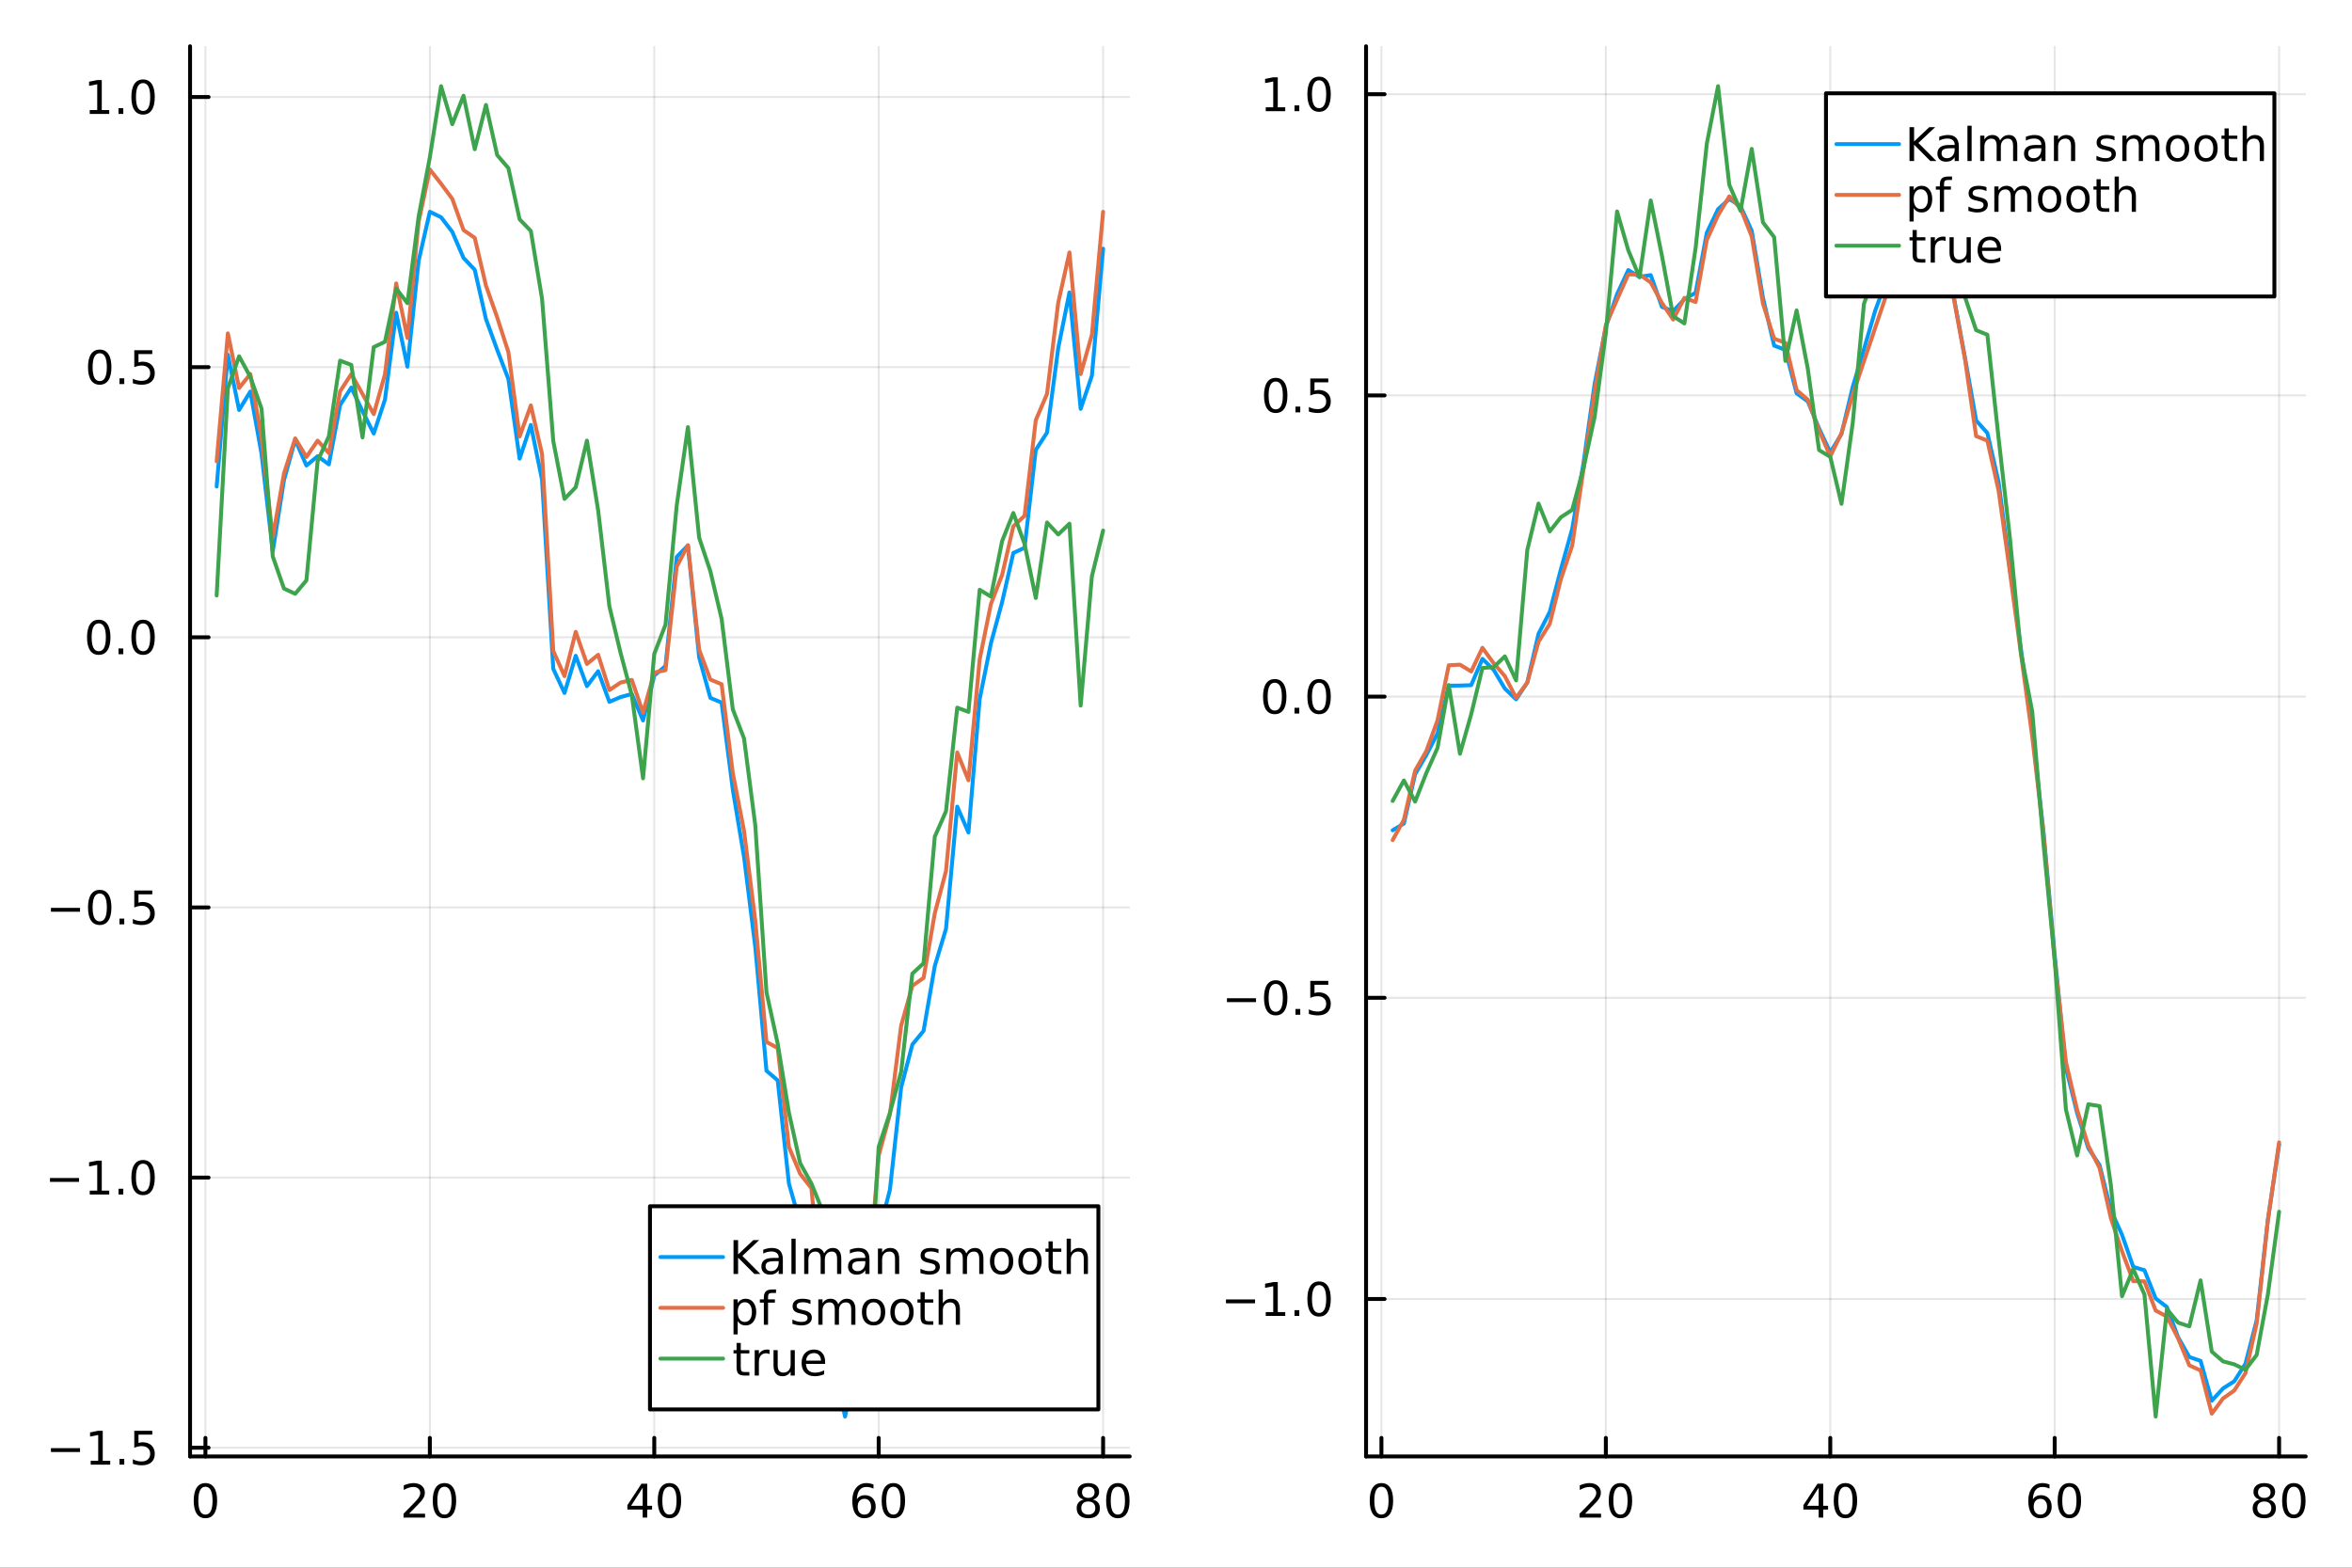 <?xml version="1.0" encoding="utf-8"?>
<svg xmlns="http://www.w3.org/2000/svg" xmlns:xlink="http://www.w3.org/1999/xlink" width="600" height="400" viewBox="0 0 2400 1600">
<rect x="0" y="0" width="2400" height="1600" fill="#333333" stroke="none"/>
<defs>
  <clipPath id="clip050">
    <rect x="0" y="0" width="2400" height="1600"/>
  </clipPath>
</defs>
<path clip-path="url(#clip050)" d="M0 1600 L2400 1600 L2400 0 L0 0  Z" fill="#ffffff" fill-rule="evenodd" fill-opacity="1"/>
<defs>
  <clipPath id="clip051">
    <rect x="480" y="0" width="1681" height="1600"/>
  </clipPath>
</defs>
<path clip-path="url(#clip050)" d="M193.936 1486.45 L1152.76 1486.45 L1152.76 47.244 L193.936 47.244  Z" fill="#ffffff" fill-rule="evenodd" fill-opacity="1"/>
<defs>
  <clipPath id="clip052">
    <rect x="193" y="47" width="960" height="1440"/>
  </clipPath>
</defs>
<polyline clip-path="url(#clip052)" style="stroke:#000000; stroke-linecap:round; stroke-linejoin:round; stroke-width:2; stroke-opacity:0.1; fill:none" points="209.622,1486.45 209.622,47.244 "/>
<polyline clip-path="url(#clip052)" style="stroke:#000000; stroke-linecap:round; stroke-linejoin:round; stroke-width:2; stroke-opacity:0.1; fill:none" points="438.622,1486.45 438.622,47.244 "/>
<polyline clip-path="url(#clip052)" style="stroke:#000000; stroke-linecap:round; stroke-linejoin:round; stroke-width:2; stroke-opacity:0.1; fill:none" points="667.621,1486.45 667.621,47.244 "/>
<polyline clip-path="url(#clip052)" style="stroke:#000000; stroke-linecap:round; stroke-linejoin:round; stroke-width:2; stroke-opacity:0.1; fill:none" points="896.62,1486.45 896.62,47.244 "/>
<polyline clip-path="url(#clip052)" style="stroke:#000000; stroke-linecap:round; stroke-linejoin:round; stroke-width:2; stroke-opacity:0.1; fill:none" points="1125.62,1486.45 1125.62,47.244 "/>
<polyline clip-path="url(#clip052)" style="stroke:#000000; stroke-linecap:round; stroke-linejoin:round; stroke-width:2; stroke-opacity:0.1; fill:none" points="193.936,1477.55 1152.76,1477.55 "/>
<polyline clip-path="url(#clip052)" style="stroke:#000000; stroke-linecap:round; stroke-linejoin:round; stroke-width:2; stroke-opacity:0.1; fill:none" points="193.936,1201.84 1152.76,1201.84 "/>
<polyline clip-path="url(#clip052)" style="stroke:#000000; stroke-linecap:round; stroke-linejoin:round; stroke-width:2; stroke-opacity:0.1; fill:none" points="193.936,926.129 1152.76,926.129 "/>
<polyline clip-path="url(#clip052)" style="stroke:#000000; stroke-linecap:round; stroke-linejoin:round; stroke-width:2; stroke-opacity:0.1; fill:none" points="193.936,650.418 1152.76,650.418 "/>
<polyline clip-path="url(#clip052)" style="stroke:#000000; stroke-linecap:round; stroke-linejoin:round; stroke-width:2; stroke-opacity:0.1; fill:none" points="193.936,374.706 1152.76,374.706 "/>
<polyline clip-path="url(#clip052)" style="stroke:#000000; stroke-linecap:round; stroke-linejoin:round; stroke-width:2; stroke-opacity:0.1; fill:none" points="193.936,98.995 1152.76,98.995 "/>
<polyline clip-path="url(#clip050)" style="stroke:#000000; stroke-linecap:round; stroke-linejoin:round; stroke-width:4; stroke-opacity:1; fill:none" points="193.936,1486.45 1152.76,1486.45 "/>
<polyline clip-path="url(#clip050)" style="stroke:#000000; stroke-linecap:round; stroke-linejoin:round; stroke-width:4; stroke-opacity:1; fill:none" points="209.622,1486.45 209.622,1467.55 "/>
<polyline clip-path="url(#clip050)" style="stroke:#000000; stroke-linecap:round; stroke-linejoin:round; stroke-width:4; stroke-opacity:1; fill:none" points="438.622,1486.45 438.622,1467.55 "/>
<polyline clip-path="url(#clip050)" style="stroke:#000000; stroke-linecap:round; stroke-linejoin:round; stroke-width:4; stroke-opacity:1; fill:none" points="667.621,1486.45 667.621,1467.55 "/>
<polyline clip-path="url(#clip050)" style="stroke:#000000; stroke-linecap:round; stroke-linejoin:round; stroke-width:4; stroke-opacity:1; fill:none" points="896.62,1486.45 896.62,1467.55 "/>
<polyline clip-path="url(#clip050)" style="stroke:#000000; stroke-linecap:round; stroke-linejoin:round; stroke-width:4; stroke-opacity:1; fill:none" points="1125.62,1486.45 1125.62,1467.55 "/>
<path clip-path="url(#clip050)" d="M209.622 1517.37 Q206.011 1517.37 204.183 1520.93 Q202.377 1524.47 202.377 1531.6 Q202.377 1538.71 204.183 1542.27 Q206.011 1545.82 209.622 1545.82 Q213.257 1545.82 215.062 1542.27 Q216.891 1538.71 216.891 1531.6 Q216.891 1524.47 215.062 1520.93 Q213.257 1517.37 209.622 1517.37 M209.622 1513.66 Q215.433 1513.66 218.488 1518.27 Q221.567 1522.85 221.567 1531.6 Q221.567 1540.33 218.488 1544.94 Q215.433 1549.52 209.622 1549.52 Q203.812 1549.52 200.734 1544.94 Q197.678 1540.33 197.678 1531.6 Q197.678 1522.85 200.734 1518.27 Q203.812 1513.66 209.622 1513.66 Z" fill="#000000" fill-rule="nonzero" fill-opacity="1" /><path clip-path="url(#clip050)" d="M417.395 1544.91 L433.714 1544.91 L433.714 1548.85 L411.77 1548.85 L411.77 1544.91 Q414.432 1542.16 419.015 1537.53 Q423.622 1532.88 424.802 1531.53 Q427.048 1529.01 427.927 1527.27 Q428.83 1525.51 428.83 1523.82 Q428.83 1521.07 426.886 1519.33 Q424.964 1517.6 421.863 1517.6 Q419.663 1517.6 417.21 1518.36 Q414.779 1519.13 412.001 1520.68 L412.001 1515.95 Q414.826 1514.82 417.279 1514.24 Q419.733 1513.66 421.77 1513.66 Q427.14 1513.66 430.335 1516.35 Q433.529 1519.03 433.529 1523.52 Q433.529 1525.65 432.719 1527.57 Q431.932 1529.47 429.825 1532.07 Q429.247 1532.74 426.145 1535.95 Q423.043 1539.15 417.395 1544.91 Z" fill="#000000" fill-rule="nonzero" fill-opacity="1" /><path clip-path="url(#clip050)" d="M453.529 1517.37 Q449.918 1517.37 448.089 1520.93 Q446.284 1524.47 446.284 1531.6 Q446.284 1538.71 448.089 1542.27 Q449.918 1545.82 453.529 1545.82 Q457.163 1545.82 458.969 1542.27 Q460.798 1538.71 460.798 1531.6 Q460.798 1524.47 458.969 1520.93 Q457.163 1517.37 453.529 1517.37 M453.529 1513.66 Q459.339 1513.66 462.395 1518.27 Q465.473 1522.85 465.473 1531.6 Q465.473 1540.33 462.395 1544.94 Q459.339 1549.52 453.529 1549.52 Q447.719 1549.52 444.64 1544.94 Q441.585 1540.33 441.585 1531.6 Q441.585 1522.85 444.64 1518.27 Q447.719 1513.66 453.529 1513.66 Z" fill="#000000" fill-rule="nonzero" fill-opacity="1" /><path clip-path="url(#clip050)" d="M655.792 1518.36 L643.987 1536.81 L655.792 1536.81 L655.792 1518.36 M654.565 1514.29 L660.445 1514.29 L660.445 1536.81 L665.376 1536.81 L665.376 1540.7 L660.445 1540.7 L660.445 1548.85 L655.792 1548.85 L655.792 1540.7 L640.191 1540.7 L640.191 1536.19 L654.565 1514.29 Z" fill="#000000" fill-rule="nonzero" fill-opacity="1" /><path clip-path="url(#clip050)" d="M683.107 1517.37 Q679.496 1517.37 677.667 1520.93 Q675.862 1524.47 675.862 1531.6 Q675.862 1538.71 677.667 1542.27 Q679.496 1545.82 683.107 1545.82 Q686.741 1545.82 688.547 1542.27 Q690.375 1538.71 690.375 1531.6 Q690.375 1524.47 688.547 1520.93 Q686.741 1517.37 683.107 1517.37 M683.107 1513.66 Q688.917 1513.66 691.973 1518.27 Q695.051 1522.85 695.051 1531.6 Q695.051 1540.33 691.973 1544.94 Q688.917 1549.52 683.107 1549.52 Q677.297 1549.52 674.218 1544.94 Q671.163 1540.33 671.163 1531.6 Q671.163 1522.85 674.218 1518.27 Q677.297 1513.66 683.107 1513.66 Z" fill="#000000" fill-rule="nonzero" fill-opacity="1" /><path clip-path="url(#clip050)" d="M882.025 1529.7 Q878.877 1529.7 877.025 1531.86 Q875.197 1534.01 875.197 1537.76 Q875.197 1541.49 877.025 1543.66 Q878.877 1545.82 882.025 1545.82 Q885.174 1545.82 887.002 1543.66 Q888.854 1541.49 888.854 1537.76 Q888.854 1534.01 887.002 1531.86 Q885.174 1529.7 882.025 1529.7 M891.308 1515.05 L891.308 1519.31 Q889.549 1518.48 887.743 1518.04 Q885.961 1517.6 884.201 1517.6 Q879.572 1517.6 877.118 1520.72 Q874.687 1523.85 874.34 1530.17 Q875.706 1528.15 877.766 1527.09 Q879.826 1526 882.303 1526 Q887.511 1526 890.521 1529.17 Q893.553 1532.32 893.553 1537.76 Q893.553 1543.08 890.405 1546.3 Q887.257 1549.52 882.025 1549.52 Q876.03 1549.52 872.859 1544.94 Q869.688 1540.33 869.688 1531.6 Q869.688 1523.41 873.576 1518.55 Q877.465 1513.66 884.016 1513.66 Q885.775 1513.66 887.558 1514.01 Q889.363 1514.36 891.308 1515.05 Z" fill="#000000" fill-rule="nonzero" fill-opacity="1" /><path clip-path="url(#clip050)" d="M911.609 1517.37 Q907.997 1517.37 906.169 1520.93 Q904.363 1524.47 904.363 1531.6 Q904.363 1538.71 906.169 1542.27 Q907.997 1545.82 911.609 1545.82 Q915.243 1545.82 917.048 1542.27 Q918.877 1538.71 918.877 1531.6 Q918.877 1524.47 917.048 1520.93 Q915.243 1517.37 911.609 1517.37 M911.609 1513.66 Q917.419 1513.66 920.474 1518.27 Q923.553 1522.85 923.553 1531.6 Q923.553 1540.33 920.474 1544.94 Q917.419 1549.52 911.609 1549.52 Q905.798 1549.52 902.72 1544.94 Q899.664 1540.33 899.664 1531.6 Q899.664 1522.85 902.72 1518.27 Q905.798 1513.66 911.609 1513.66 Z" fill="#000000" fill-rule="nonzero" fill-opacity="1" /><path clip-path="url(#clip050)" d="M1110.49 1532.44 Q1107.16 1532.44 1105.24 1534.22 Q1103.34 1536 1103.34 1539.13 Q1103.34 1542.25 1105.24 1544.03 Q1107.16 1545.82 1110.49 1545.82 Q1113.83 1545.82 1115.75 1544.03 Q1117.67 1542.23 1117.67 1539.13 Q1117.67 1536 1115.75 1534.22 Q1113.85 1532.44 1110.49 1532.44 M1105.82 1530.45 Q1102.81 1529.7 1101.12 1527.64 Q1099.45 1525.58 1099.45 1522.62 Q1099.45 1518.48 1102.39 1516.07 Q1105.35 1513.66 1110.49 1513.66 Q1115.65 1513.66 1118.59 1516.07 Q1121.53 1518.48 1121.53 1522.62 Q1121.53 1525.58 1119.84 1527.64 Q1118.18 1529.7 1115.19 1530.45 Q1118.57 1531.23 1120.45 1533.52 Q1122.34 1535.82 1122.34 1539.13 Q1122.34 1544.15 1119.27 1546.83 Q1116.21 1549.52 1110.49 1549.52 Q1104.77 1549.52 1101.7 1546.83 Q1098.64 1544.15 1098.64 1539.13 Q1098.64 1535.82 1100.54 1533.52 Q1102.44 1531.23 1105.82 1530.45 M1104.1 1523.06 Q1104.1 1525.75 1105.77 1527.25 Q1107.46 1528.76 1110.49 1528.76 Q1113.5 1528.76 1115.19 1527.25 Q1116.9 1525.75 1116.9 1523.06 Q1116.9 1520.38 1115.19 1518.87 Q1113.5 1517.37 1110.49 1517.37 Q1107.46 1517.37 1105.77 1518.87 Q1104.1 1520.38 1104.1 1523.06 Z" fill="#000000" fill-rule="nonzero" fill-opacity="1" /><path clip-path="url(#clip050)" d="M1140.65 1517.37 Q1137.04 1517.37 1135.21 1520.93 Q1133.41 1524.47 1133.41 1531.6 Q1133.41 1538.71 1135.21 1542.27 Q1137.04 1545.82 1140.65 1545.82 Q1144.29 1545.82 1146.09 1542.27 Q1147.92 1538.71 1147.92 1531.6 Q1147.92 1524.47 1146.09 1520.93 Q1144.29 1517.37 1140.65 1517.37 M1140.65 1513.66 Q1146.46 1513.66 1149.52 1518.27 Q1152.6 1522.85 1152.6 1531.6 Q1152.6 1540.33 1149.52 1544.94 Q1146.46 1549.52 1140.65 1549.52 Q1134.84 1549.52 1131.77 1544.94 Q1128.71 1540.33 1128.71 1531.6 Q1128.71 1522.85 1131.77 1518.27 Q1134.84 1513.66 1140.65 1513.66 Z" fill="#000000" fill-rule="nonzero" fill-opacity="1" /><polyline clip-path="url(#clip050)" style="stroke:#000000; stroke-linecap:round; stroke-linejoin:round; stroke-width:4; stroke-opacity:1; fill:none" points="193.936,1486.45 193.936,47.244 "/>
<polyline clip-path="url(#clip050)" style="stroke:#000000; stroke-linecap:round; stroke-linejoin:round; stroke-width:4; stroke-opacity:1; fill:none" points="193.936,1477.55 212.834,1477.55 "/>
<polyline clip-path="url(#clip050)" style="stroke:#000000; stroke-linecap:round; stroke-linejoin:round; stroke-width:4; stroke-opacity:1; fill:none" points="193.936,1201.84 212.834,1201.84 "/>
<polyline clip-path="url(#clip050)" style="stroke:#000000; stroke-linecap:round; stroke-linejoin:round; stroke-width:4; stroke-opacity:1; fill:none" points="193.936,926.129 212.834,926.129 "/>
<polyline clip-path="url(#clip050)" style="stroke:#000000; stroke-linecap:round; stroke-linejoin:round; stroke-width:4; stroke-opacity:1; fill:none" points="193.936,650.418 212.834,650.418 "/>
<polyline clip-path="url(#clip050)" style="stroke:#000000; stroke-linecap:round; stroke-linejoin:round; stroke-width:4; stroke-opacity:1; fill:none" points="193.936,374.706 212.834,374.706 "/>
<polyline clip-path="url(#clip050)" style="stroke:#000000; stroke-linecap:round; stroke-linejoin:round; stroke-width:4; stroke-opacity:1; fill:none" points="193.936,98.995 212.834,98.995 "/>
<path clip-path="url(#clip050)" d="M51.987 1478 L81.663 1478 L81.663 1481.94 L51.987 1481.94 L51.987 1478 Z" fill="#000000" fill-rule="nonzero" fill-opacity="1" /><path clip-path="url(#clip050)" d="M92.566 1490.9 L100.205 1490.9 L100.205 1464.53 L91.895 1466.2 L91.895 1461.94 L100.159 1460.27 L104.834 1460.27 L104.834 1490.9 L112.473 1490.9 L112.473 1494.83 L92.566 1494.83 L92.566 1490.9 Z" fill="#000000" fill-rule="nonzero" fill-opacity="1" /><path clip-path="url(#clip050)" d="M121.918 1488.95 L126.802 1488.95 L126.802 1494.83 L121.918 1494.83 L121.918 1488.95 Z" fill="#000000" fill-rule="nonzero" fill-opacity="1" /><path clip-path="url(#clip050)" d="M137.033 1460.27 L155.39 1460.27 L155.39 1464.21 L141.316 1464.21 L141.316 1472.68 Q142.334 1472.33 143.353 1472.17 Q144.371 1471.99 145.39 1471.99 Q151.177 1471.99 154.556 1475.16 Q157.936 1478.33 157.936 1483.74 Q157.936 1489.32 154.464 1492.43 Q150.992 1495.5 144.672 1495.5 Q142.496 1495.5 140.228 1495.13 Q137.982 1494.76 135.575 1494.02 L135.575 1489.32 Q137.658 1490.46 139.881 1491.01 Q142.103 1491.57 144.58 1491.57 Q148.584 1491.57 150.922 1489.46 Q153.26 1487.36 153.26 1483.74 Q153.26 1480.13 150.922 1478.03 Q148.584 1475.92 144.58 1475.92 Q142.705 1475.92 140.83 1476.34 Q138.978 1476.75 137.033 1477.63 L137.033 1460.27 Z" fill="#000000" fill-rule="nonzero" fill-opacity="1" /><path clip-path="url(#clip050)" d="M50.992 1202.29 L80.668 1202.29 L80.668 1206.23 L50.992 1206.23 L50.992 1202.29 Z" fill="#000000" fill-rule="nonzero" fill-opacity="1" /><path clip-path="url(#clip050)" d="M91.571 1215.19 L99.21 1215.19 L99.21 1188.82 L90.899 1190.49 L90.899 1186.23 L99.163 1184.56 L103.839 1184.56 L103.839 1215.19 L111.478 1215.19 L111.478 1219.12 L91.571 1219.12 L91.571 1215.19 Z" fill="#000000" fill-rule="nonzero" fill-opacity="1" /><path clip-path="url(#clip050)" d="M120.922 1213.24 L125.807 1213.24 L125.807 1219.12 L120.922 1219.12 L120.922 1213.24 Z" fill="#000000" fill-rule="nonzero" fill-opacity="1" /><path clip-path="url(#clip050)" d="M145.992 1187.64 Q142.381 1187.64 140.552 1191.2 Q138.746 1194.75 138.746 1201.88 Q138.746 1208.98 140.552 1212.55 Q142.381 1216.09 145.992 1216.09 Q149.626 1216.09 151.431 1212.55 Q153.26 1208.98 153.26 1201.88 Q153.26 1194.75 151.431 1191.2 Q149.626 1187.64 145.992 1187.64 M145.992 1183.94 Q151.802 1183.94 154.857 1188.54 Q157.936 1193.13 157.936 1201.88 Q157.936 1210.6 154.857 1215.21 Q151.802 1219.79 145.992 1219.79 Q140.181 1219.79 137.103 1215.21 Q134.047 1210.6 134.047 1201.88 Q134.047 1193.13 137.103 1188.54 Q140.181 1183.94 145.992 1183.94 Z" fill="#000000" fill-rule="nonzero" fill-opacity="1" /><path clip-path="url(#clip050)" d="M51.987 926.581 L81.663 926.581 L81.663 930.516 L51.987 930.516 L51.987 926.581 Z" fill="#000000" fill-rule="nonzero" fill-opacity="1" /><path clip-path="url(#clip050)" d="M101.756 911.928 Q98.145 911.928 96.316 915.493 Q94.51 919.035 94.51 926.164 Q94.51 933.271 96.316 936.835 Q98.145 940.377 101.756 940.377 Q105.39 940.377 107.196 936.835 Q109.024 933.271 109.024 926.164 Q109.024 919.035 107.196 915.493 Q105.39 911.928 101.756 911.928 M101.756 908.224 Q107.566 908.224 110.621 912.831 Q113.7 917.414 113.7 926.164 Q113.7 934.891 110.621 939.497 Q107.566 944.081 101.756 944.081 Q95.946 944.081 92.867 939.497 Q89.811 934.891 89.811 926.164 Q89.811 917.414 92.867 912.831 Q95.946 908.224 101.756 908.224 Z" fill="#000000" fill-rule="nonzero" fill-opacity="1" /><path clip-path="url(#clip050)" d="M121.918 937.53 L126.802 937.53 L126.802 943.409 L121.918 943.409 L121.918 937.53 Z" fill="#000000" fill-rule="nonzero" fill-opacity="1" /><path clip-path="url(#clip050)" d="M137.033 908.849 L155.39 908.849 L155.39 912.785 L141.316 912.785 L141.316 921.257 Q142.334 920.91 143.353 920.748 Q144.371 920.562 145.39 920.562 Q151.177 920.562 154.556 923.734 Q157.936 926.905 157.936 932.322 Q157.936 937.9 154.464 941.002 Q150.992 944.081 144.672 944.081 Q142.496 944.081 140.228 943.71 Q137.982 943.34 135.575 942.599 L135.575 937.9 Q137.658 939.034 139.881 939.59 Q142.103 940.146 144.58 940.146 Q148.584 940.146 150.922 938.039 Q153.26 935.933 153.26 932.322 Q153.26 928.71 150.922 926.604 Q148.584 924.498 144.58 924.498 Q142.705 924.498 140.83 924.914 Q138.978 925.331 137.033 926.21 L137.033 908.849 Z" fill="#000000" fill-rule="nonzero" fill-opacity="1" /><path clip-path="url(#clip050)" d="M100.76 636.217 Q97.149 636.217 95.321 639.781 Q93.515 643.323 93.515 650.453 Q93.515 657.559 95.321 661.124 Q97.149 664.665 100.76 664.665 Q104.395 664.665 106.2 661.124 Q108.029 657.559 108.029 650.453 Q108.029 643.323 106.2 639.781 Q104.395 636.217 100.76 636.217 M100.76 632.513 Q106.571 632.513 109.626 637.119 Q112.705 641.703 112.705 650.453 Q112.705 659.179 109.626 663.786 Q106.571 668.369 100.76 668.369 Q94.95 668.369 91.871 663.786 Q88.816 659.179 88.816 650.453 Q88.816 641.703 91.871 637.119 Q94.95 632.513 100.76 632.513 Z" fill="#000000" fill-rule="nonzero" fill-opacity="1" /><path clip-path="url(#clip050)" d="M120.922 661.818 L125.807 661.818 L125.807 667.698 L120.922 667.698 L120.922 661.818 Z" fill="#000000" fill-rule="nonzero" fill-opacity="1" /><path clip-path="url(#clip050)" d="M145.992 636.217 Q142.381 636.217 140.552 639.781 Q138.746 643.323 138.746 650.453 Q138.746 657.559 140.552 661.124 Q142.381 664.665 145.992 664.665 Q149.626 664.665 151.431 661.124 Q153.26 657.559 153.26 650.453 Q153.26 643.323 151.431 639.781 Q149.626 636.217 145.992 636.217 M145.992 632.513 Q151.802 632.513 154.857 637.119 Q157.936 641.703 157.936 650.453 Q157.936 659.179 154.857 663.786 Q151.802 668.369 145.992 668.369 Q140.181 668.369 137.103 663.786 Q134.047 659.179 134.047 650.453 Q134.047 641.703 137.103 637.119 Q140.181 632.513 145.992 632.513 Z" fill="#000000" fill-rule="nonzero" fill-opacity="1" /><path clip-path="url(#clip050)" d="M101.756 360.505 Q98.145 360.505 96.316 364.07 Q94.51 367.611 94.51 374.741 Q94.51 381.847 96.316 385.412 Q98.145 388.954 101.756 388.954 Q105.39 388.954 107.196 385.412 Q109.024 381.847 109.024 374.741 Q109.024 367.611 107.196 364.07 Q105.39 360.505 101.756 360.505 M101.756 356.801 Q107.566 356.801 110.621 361.408 Q113.7 365.991 113.7 374.741 Q113.7 383.468 110.621 388.074 Q107.566 392.658 101.756 392.658 Q95.946 392.658 92.867 388.074 Q89.811 383.468 89.811 374.741 Q89.811 365.991 92.867 361.408 Q95.946 356.801 101.756 356.801 Z" fill="#000000" fill-rule="nonzero" fill-opacity="1" /><path clip-path="url(#clip050)" d="M121.918 386.107 L126.802 386.107 L126.802 391.986 L121.918 391.986 L121.918 386.107 Z" fill="#000000" fill-rule="nonzero" fill-opacity="1" /><path clip-path="url(#clip050)" d="M137.033 357.426 L155.39 357.426 L155.39 361.361 L141.316 361.361 L141.316 369.834 Q142.334 369.486 143.353 369.324 Q144.371 369.139 145.39 369.139 Q151.177 369.139 154.556 372.31 Q157.936 375.482 157.936 380.898 Q157.936 386.477 154.464 389.579 Q150.992 392.658 144.672 392.658 Q142.496 392.658 140.228 392.287 Q137.982 391.917 135.575 391.176 L135.575 386.477 Q137.658 387.611 139.881 388.167 Q142.103 388.722 144.58 388.722 Q148.584 388.722 150.922 386.616 Q153.26 384.509 153.26 380.898 Q153.26 377.287 150.922 375.181 Q148.584 373.074 144.58 373.074 Q142.705 373.074 140.83 373.491 Q138.978 373.908 137.033 374.787 L137.033 357.426 Z" fill="#000000" fill-rule="nonzero" fill-opacity="1" /><path clip-path="url(#clip050)" d="M91.571 112.339 L99.21 112.339 L99.21 85.974 L90.899 87.641 L90.899 83.381 L99.163 81.715 L103.839 81.715 L103.839 112.339 L111.478 112.339 L111.478 116.275 L91.571 116.275 L91.571 112.339 Z" fill="#000000" fill-rule="nonzero" fill-opacity="1" /><path clip-path="url(#clip050)" d="M120.922 110.395 L125.807 110.395 L125.807 116.275 L120.922 116.275 L120.922 110.395 Z" fill="#000000" fill-rule="nonzero" fill-opacity="1" /><path clip-path="url(#clip050)" d="M145.992 84.793 Q142.381 84.793 140.552 88.358 Q138.746 91.9 138.746 99.029 Q138.746 106.136 140.552 109.701 Q142.381 113.242 145.992 113.242 Q149.626 113.242 151.431 109.701 Q153.26 106.136 153.26 99.029 Q153.26 91.9 151.431 88.358 Q149.626 84.793 145.992 84.793 M145.992 81.09 Q151.802 81.09 154.857 85.696 Q157.936 90.279 157.936 99.029 Q157.936 107.756 154.857 112.363 Q151.802 116.946 145.992 116.946 Q140.181 116.946 137.103 112.363 Q134.047 107.756 134.047 99.029 Q134.047 90.279 137.103 85.696 Q140.181 81.09 145.992 81.09 Z" fill="#000000" fill-rule="nonzero" fill-opacity="1" /><polyline clip-path="url(#clip052)" style="stroke:#009af9; stroke-linecap:round; stroke-linejoin:round; stroke-width:4; stroke-opacity:1; fill:none" points="221.072,496.526 232.522,362.097 243.972,418.457 255.422,399.606 266.872,463.099 278.322,562.612 289.772,489.947 301.222,448.909 312.672,475.122 324.122,465.595 335.572,473.934 347.022,413.404 358.472,395.563 369.922,419.676 381.372,442.46 392.822,407.829 404.272,319.174 415.722,374.233 427.172,266.199 438.622,216.129 450.072,221.743 461.522,236.666 472.972,263.234 484.422,275.327 495.872,325.635 507.321,357.027 518.771,386.874 530.221,468.111 541.671,433.706 553.121,489.84 564.571,682.662 576.021,707.24 587.471,669.334 598.921,700.274 610.371,685.03 621.821,716.339 633.271,711.437 644.721,708.321 656.171,735.326 667.621,689.532 679.071,679.697 690.521,568.443 701.971,556.694 713.421,670.96 724.871,712.272 736.321,717.051 747.771,805.956 759.221,874.643 770.671,966.283 782.121,1092.86 793.571,1102.62 805.021,1207.92 816.47,1248.28 827.92,1274.55 839.37,1389.28 850.82,1391.82 862.27,1445.72 873.72,1395.16 885.17,1396.91 896.62,1258.74 908.07,1214.32 919.52,1109.94 930.97,1066.07 942.42,1052.11 953.87,985.946 965.32,947.883 976.77,823.248 988.22,849.605 999.67,713.474 1011.12,656.638 1022.57,614.462 1034.02,564.367 1045.47,559.07 1056.92,459.133 1068.37,441.599 1079.82,355.268 1091.27,298.474 1102.72,417.265 1114.17,383.406 1125.62,253.811 "/>
<polyline clip-path="url(#clip052)" style="stroke:#e26f46; stroke-linecap:round; stroke-linejoin:round; stroke-width:4; stroke-opacity:1; fill:none" points="221.072,470.877 232.522,340.254 243.972,396.025 255.422,381.72 266.872,446.735 278.322,548.62 289.772,483.219 301.222,447.434 312.672,466.371 324.122,449.707 335.572,462.448 347.022,399.408 358.472,381.778 369.922,402.147 381.372,422.631 392.822,381.956 404.272,289.261 415.722,344.9 427.172,226.416 438.622,172.947 450.072,187.553 461.522,202.951 472.972,234.804 484.422,242.734 495.872,291.451 507.321,323.903 518.771,359.387 530.221,445.486 541.671,413.773 553.121,463.484 564.571,664.424 576.021,690.043 587.471,644.881 598.921,677.675 610.371,668.292 621.821,704.297 633.271,696.602 644.721,693.917 656.171,727.42 667.621,686.417 679.071,683.979 690.521,578.354 701.971,556.435 713.421,663.09 724.871,693.573 736.321,698.33 747.771,789.118 759.221,847.978 770.671,939.436 782.121,1063.45 793.571,1069.58 805.021,1170.65 816.47,1197.96 827.92,1212.7 839.37,1328.87 850.82,1332.12 862.27,1377.13 873.72,1322.8 885.17,1319.74 896.62,1179.31 908.07,1137.5 919.52,1046.9 930.97,1006.14 942.42,998.036 953.87,932.141 965.32,888.862 976.77,767.959 988.22,796.349 999.67,672.941 1011.12,616.453 1022.57,586.77 1034.02,537.156 1045.47,526.428 1056.92,428.856 1068.37,402.028 1079.82,309.008 1091.27,257.616 1102.72,381.786 1114.17,341.718 1125.62,216.197 "/>
<polyline clip-path="url(#clip052)" style="stroke:#3da44d; stroke-linecap:round; stroke-linejoin:round; stroke-width:4; stroke-opacity:1; fill:none" points="221.072,607.726 232.522,396.188 243.972,363.618 255.422,384.576 266.872,417.048 278.322,567.882 289.772,600.699 301.222,606.026 312.672,592.33 324.122,470.505 335.572,445.359 347.022,368.098 358.472,372.408 369.922,446.445 381.372,354.241 392.822,348.818 404.272,294.528 415.722,309.423 427.172,221.048 438.622,160.557 450.072,87.976 461.522,126.754 472.972,97.686 484.422,152.309 495.872,107.086 507.321,158.268 518.771,171.582 530.221,223.853 541.671,235.717 553.121,305.085 564.571,450.187 576.021,509.175 587.471,497.305 598.921,449.691 610.371,520.999 621.821,618.847 633.271,666.451 644.721,709.472 656.171,794.374 667.621,667.337 679.071,637.542 690.521,515.945 701.971,435.939 713.421,548.805 724.871,583.048 736.321,631.561 747.771,723.97 759.221,753.69 770.671,842.077 782.121,1012.71 793.571,1065.16 805.021,1135.58 816.47,1187.12 827.92,1207.84 839.37,1235.88 850.82,1251.87 862.27,1277.68 873.72,1321.66 885.17,1365.17 896.62,1170.52 908.07,1135.82 919.52,1093.86 930.97,993.697 942.42,983.071 953.87,853.952 965.32,827.866 976.77,722.248 988.22,726.557 999.67,601.923 1011.12,608.882 1022.57,552.234 1034.02,523.564 1045.47,555.092 1056.92,610.312 1068.37,533.234 1079.82,545.466 1091.27,534.464 1102.72,720.162 1114.17,588.122 1125.62,541.522 "/>
<path clip-path="url(#clip050)" d="M663.249 1438.47 L1120.8 1438.47 L1120.8 1231.11 L663.249 1231.11  Z" fill="#ffffff" fill-rule="evenodd" fill-opacity="1"/>
<polyline clip-path="url(#clip050)" style="stroke:#000000; stroke-linecap:round; stroke-linejoin:round; stroke-width:4; stroke-opacity:1; fill:none" points="663.249,1438.47 1120.8,1438.47 1120.8,1231.11 663.249,1231.11 663.249,1438.47 "/>
<polyline clip-path="url(#clip050)" style="stroke:#009af9; stroke-linecap:round; stroke-linejoin:round; stroke-width:4; stroke-opacity:1; fill:none" points="673.902,1282.95 737.823,1282.95 "/>
<path clip-path="url(#clip050)" d="M748.477 1265.67 L753.153 1265.67 L753.153 1280.28 L768.662 1265.67 L774.681 1265.67 L757.528 1281.79 L775.907 1300.23 L769.75 1300.23 L753.153 1283.59 L753.153 1300.23 L748.477 1300.23 L748.477 1265.67 Z" fill="#000000" fill-rule="nonzero" fill-opacity="1" /><path clip-path="url(#clip050)" d="M790.329 1287.2 Q785.167 1287.2 783.176 1288.38 Q781.185 1289.56 781.185 1292.41 Q781.185 1294.68 782.667 1296.02 Q784.171 1297.34 786.741 1297.34 Q790.282 1297.34 792.412 1294.84 Q794.565 1292.32 794.565 1288.15 L794.565 1287.2 L790.329 1287.2 M798.824 1285.44 L798.824 1300.23 L794.565 1300.23 L794.565 1296.3 Q793.106 1298.66 790.93 1299.79 Q788.755 1300.91 785.606 1300.91 Q781.625 1300.91 779.264 1298.68 Q776.926 1296.44 776.926 1292.69 Q776.926 1288.31 779.843 1286.09 Q782.782 1283.87 788.592 1283.87 L794.565 1283.87 L794.565 1283.45 Q794.565 1280.51 792.62 1278.92 Q790.699 1277.29 787.204 1277.29 Q784.981 1277.29 782.875 1277.83 Q780.768 1278.36 778.824 1279.42 L778.824 1275.49 Q781.162 1274.59 783.361 1274.15 Q785.56 1273.68 787.643 1273.68 Q793.268 1273.68 796.046 1276.6 Q798.824 1279.52 798.824 1285.44 Z" fill="#000000" fill-rule="nonzero" fill-opacity="1" /><path clip-path="url(#clip050)" d="M807.597 1264.22 L811.856 1264.22 L811.856 1300.23 L807.597 1300.23 L807.597 1264.22 Z" fill="#000000" fill-rule="nonzero" fill-opacity="1" /><path clip-path="url(#clip050)" d="M840.953 1279.29 Q842.551 1276.42 844.773 1275.05 Q846.995 1273.68 850.004 1273.68 Q854.055 1273.68 856.254 1276.53 Q858.453 1279.35 858.453 1284.59 L858.453 1300.23 L854.171 1300.23 L854.171 1284.73 Q854.171 1281 852.851 1279.19 Q851.532 1277.39 848.824 1277.39 Q845.513 1277.39 843.592 1279.59 Q841.671 1281.79 841.671 1285.58 L841.671 1300.23 L837.389 1300.23 L837.389 1284.73 Q837.389 1280.98 836.069 1279.19 Q834.75 1277.39 831.995 1277.39 Q828.731 1277.39 826.81 1279.61 Q824.889 1281.81 824.889 1285.58 L824.889 1300.23 L820.606 1300.23 L820.606 1274.31 L824.889 1274.31 L824.889 1278.34 Q826.347 1275.95 828.384 1274.82 Q830.421 1273.68 833.222 1273.68 Q836.046 1273.68 838.014 1275.12 Q840.004 1276.55 840.953 1279.29 Z" fill="#000000" fill-rule="nonzero" fill-opacity="1" /><path clip-path="url(#clip050)" d="M878.731 1287.2 Q873.569 1287.2 871.578 1288.38 Q869.587 1289.56 869.587 1292.41 Q869.587 1294.68 871.069 1296.02 Q872.574 1297.34 875.143 1297.34 Q878.685 1297.34 880.814 1294.84 Q882.967 1292.32 882.967 1288.15 L882.967 1287.2 L878.731 1287.2 M887.226 1285.44 L887.226 1300.23 L882.967 1300.23 L882.967 1296.3 Q881.509 1298.66 879.333 1299.79 Q877.157 1300.91 874.009 1300.91 Q870.027 1300.91 867.666 1298.68 Q865.328 1296.44 865.328 1292.69 Q865.328 1288.31 868.245 1286.09 Q871.185 1283.87 876.995 1283.87 L882.967 1283.87 L882.967 1283.45 Q882.967 1280.51 881.023 1278.92 Q879.101 1277.29 875.606 1277.29 Q873.384 1277.29 871.277 1277.83 Q869.171 1278.36 867.226 1279.42 L867.226 1275.49 Q869.564 1274.59 871.763 1274.15 Q873.962 1273.68 876.046 1273.68 Q881.671 1273.68 884.448 1276.6 Q887.226 1279.52 887.226 1285.44 Z" fill="#000000" fill-rule="nonzero" fill-opacity="1" /><path clip-path="url(#clip050)" d="M917.55 1284.59 L917.55 1300.23 L913.291 1300.23 L913.291 1284.73 Q913.291 1281.04 911.856 1279.22 Q910.421 1277.39 907.55 1277.39 Q904.101 1277.39 902.11 1279.59 Q900.12 1281.79 900.12 1285.58 L900.12 1300.23 L895.837 1300.23 L895.837 1274.31 L900.12 1274.31 L900.12 1278.34 Q901.647 1276 903.708 1274.84 Q905.791 1273.68 908.499 1273.68 Q912.967 1273.68 915.258 1276.46 Q917.55 1279.22 917.55 1284.59 Z" fill="#000000" fill-rule="nonzero" fill-opacity="1" /><path clip-path="url(#clip050)" d="M957.643 1275.07 L957.643 1279.1 Q955.837 1278.17 953.893 1277.71 Q951.948 1277.25 949.865 1277.25 Q946.693 1277.25 945.096 1278.22 Q943.522 1279.19 943.522 1281.14 Q943.522 1282.62 944.656 1283.48 Q945.791 1284.31 949.217 1285.07 L950.675 1285.4 Q955.212 1286.37 957.11 1288.15 Q959.031 1289.91 959.031 1293.08 Q959.031 1296.69 956.161 1298.8 Q953.314 1300.91 948.314 1300.91 Q946.231 1300.91 943.962 1300.49 Q941.717 1300.1 939.217 1299.29 L939.217 1294.89 Q941.578 1296.11 943.869 1296.74 Q946.161 1297.34 948.406 1297.34 Q951.416 1297.34 953.036 1296.32 Q954.656 1295.28 954.656 1293.41 Q954.656 1291.67 953.476 1290.74 Q952.318 1289.82 948.36 1288.96 L946.879 1288.61 Q942.92 1287.78 941.161 1286.07 Q939.402 1284.33 939.402 1281.32 Q939.402 1277.67 941.994 1275.67 Q944.587 1273.68 949.356 1273.68 Q951.717 1273.68 953.8 1274.03 Q955.883 1274.38 957.643 1275.07 Z" fill="#000000" fill-rule="nonzero" fill-opacity="1" /><path clip-path="url(#clip050)" d="M985.999 1279.29 Q987.596 1276.42 989.818 1275.05 Q992.04 1273.68 995.05 1273.68 Q999.101 1273.68 1001.3 1276.53 Q1003.5 1279.35 1003.5 1284.59 L1003.5 1300.23 L999.216 1300.23 L999.216 1284.73 Q999.216 1281 997.897 1279.19 Q996.577 1277.39 993.869 1277.39 Q990.559 1277.39 988.638 1279.59 Q986.716 1281.79 986.716 1285.58 L986.716 1300.23 L982.434 1300.23 L982.434 1284.73 Q982.434 1280.98 981.115 1279.19 Q979.795 1277.39 977.041 1277.39 Q973.777 1277.39 971.855 1279.61 Q969.934 1281.81 969.934 1285.58 L969.934 1300.23 L965.652 1300.23 L965.652 1274.31 L969.934 1274.31 L969.934 1278.34 Q971.392 1275.95 973.429 1274.82 Q975.466 1273.68 978.267 1273.68 Q981.091 1273.68 983.059 1275.12 Q985.05 1276.55 985.999 1279.29 Z" fill="#000000" fill-rule="nonzero" fill-opacity="1" /><path clip-path="url(#clip050)" d="M1022.04 1277.29 Q1018.61 1277.29 1016.62 1279.98 Q1014.63 1282.64 1014.63 1287.29 Q1014.63 1291.95 1016.6 1294.63 Q1018.59 1297.29 1022.04 1297.29 Q1025.44 1297.29 1027.43 1294.61 Q1029.42 1291.92 1029.42 1287.29 Q1029.42 1282.69 1027.43 1280 Q1025.44 1277.29 1022.04 1277.29 M1022.04 1273.68 Q1027.6 1273.68 1030.77 1277.29 Q1033.94 1280.91 1033.94 1287.29 Q1033.94 1293.66 1030.77 1297.29 Q1027.6 1300.91 1022.04 1300.91 Q1016.46 1300.91 1013.29 1297.29 Q1010.14 1293.66 1010.14 1287.29 Q1010.14 1280.91 1013.29 1277.29 Q1016.46 1273.68 1022.04 1273.68 Z" fill="#000000" fill-rule="nonzero" fill-opacity="1" /><path clip-path="url(#clip050)" d="M1051.04 1277.29 Q1047.62 1277.29 1045.63 1279.98 Q1043.64 1282.64 1043.64 1287.29 Q1043.64 1291.95 1045.6 1294.63 Q1047.6 1297.29 1051.04 1297.29 Q1054.45 1297.29 1056.44 1294.61 Q1058.43 1291.92 1058.43 1287.29 Q1058.43 1282.69 1056.44 1280 Q1054.45 1277.29 1051.04 1277.29 M1051.04 1273.68 Q1056.6 1273.68 1059.77 1277.29 Q1062.94 1280.91 1062.94 1287.29 Q1062.94 1293.66 1059.77 1297.29 Q1056.6 1300.91 1051.04 1300.91 Q1045.47 1300.91 1042.29 1297.29 Q1039.15 1293.66 1039.15 1287.29 Q1039.15 1280.91 1042.29 1277.29 Q1045.47 1273.68 1051.04 1273.68 Z" fill="#000000" fill-rule="nonzero" fill-opacity="1" /><path clip-path="url(#clip050)" d="M1074.22 1266.95 L1074.22 1274.31 L1082.99 1274.31 L1082.99 1277.62 L1074.22 1277.62 L1074.22 1291.69 Q1074.22 1294.86 1075.07 1295.77 Q1075.95 1296.67 1078.61 1296.67 L1082.99 1296.67 L1082.99 1300.23 L1078.61 1300.23 Q1073.68 1300.23 1071.81 1298.41 Q1069.93 1296.55 1069.93 1291.69 L1069.93 1277.62 L1066.81 1277.62 L1066.81 1274.31 L1069.93 1274.31 L1069.93 1266.95 L1074.22 1266.95 Z" fill="#000000" fill-rule="nonzero" fill-opacity="1" /><path clip-path="url(#clip050)" d="M1110.14 1284.59 L1110.14 1300.23 L1105.88 1300.23 L1105.88 1284.73 Q1105.88 1281.04 1104.45 1279.22 Q1103.01 1277.39 1100.14 1277.39 Q1096.69 1277.39 1094.7 1279.59 Q1092.71 1281.79 1092.71 1285.58 L1092.71 1300.23 L1088.43 1300.23 L1088.43 1264.22 L1092.71 1264.22 L1092.71 1278.34 Q1094.24 1276 1096.3 1274.84 Q1098.38 1273.68 1101.09 1273.68 Q1105.56 1273.68 1107.85 1276.46 Q1110.14 1279.22 1110.14 1284.59 Z" fill="#000000" fill-rule="nonzero" fill-opacity="1" /><polyline clip-path="url(#clip050)" style="stroke:#e26f46; stroke-linecap:round; stroke-linejoin:round; stroke-width:4; stroke-opacity:1; fill:none" points="673.902,1334.79 737.823,1334.79 "/>
<path clip-path="url(#clip050)" d="M752.759 1348.19 L752.759 1361.94 L748.477 1361.94 L748.477 1326.15 L752.759 1326.15 L752.759 1330.08 Q754.102 1327.77 756.139 1326.66 Q758.199 1325.52 761.046 1325.52 Q765.769 1325.52 768.708 1329.27 Q771.671 1333.02 771.671 1339.13 Q771.671 1345.25 768.708 1349 Q765.769 1352.75 761.046 1352.75 Q758.199 1352.75 756.139 1351.63 Q754.102 1350.5 752.759 1348.19 M767.25 1339.13 Q767.25 1334.44 765.306 1331.77 Q763.384 1329.09 760.005 1329.09 Q756.625 1329.09 754.681 1331.77 Q752.759 1334.44 752.759 1339.13 Q752.759 1343.83 754.681 1346.52 Q756.625 1349.18 760.005 1349.18 Q763.384 1349.18 765.306 1346.52 Q767.25 1343.83 767.25 1339.13 Z" fill="#000000" fill-rule="nonzero" fill-opacity="1" /><path clip-path="url(#clip050)" d="M791.856 1316.06 L791.856 1319.6 L787.782 1319.6 Q785.491 1319.6 784.588 1320.52 Q783.708 1321.45 783.708 1323.86 L783.708 1326.15 L790.722 1326.15 L790.722 1329.46 L783.708 1329.46 L783.708 1352.07 L779.426 1352.07 L779.426 1329.46 L775.352 1329.46 L775.352 1326.15 L779.426 1326.15 L779.426 1324.34 Q779.426 1320.01 781.44 1318.05 Q783.454 1316.06 787.829 1316.06 L791.856 1316.06 Z" fill="#000000" fill-rule="nonzero" fill-opacity="1" /><path clip-path="url(#clip050)" d="M827.018 1326.91 L827.018 1330.94 Q825.213 1330.01 823.268 1329.55 Q821.324 1329.09 819.24 1329.09 Q816.069 1329.09 814.472 1330.06 Q812.898 1331.03 812.898 1332.98 Q812.898 1334.46 814.032 1335.32 Q815.166 1336.15 818.592 1336.91 L820.051 1337.24 Q824.588 1338.21 826.486 1339.99 Q828.407 1341.75 828.407 1344.92 Q828.407 1348.53 825.537 1350.64 Q822.69 1352.75 817.69 1352.75 Q815.606 1352.75 813.338 1352.33 Q811.092 1351.94 808.592 1351.13 L808.592 1346.73 Q810.953 1347.95 813.245 1348.58 Q815.537 1349.18 817.782 1349.18 Q820.791 1349.18 822.412 1348.16 Q824.032 1347.12 824.032 1345.25 Q824.032 1343.51 822.852 1342.58 Q821.694 1341.66 817.736 1340.8 L816.254 1340.45 Q812.296 1339.62 810.537 1337.91 Q808.778 1336.17 808.778 1333.16 Q808.778 1329.51 811.37 1327.51 Q813.963 1325.52 818.731 1325.52 Q821.092 1325.52 823.176 1325.87 Q825.259 1326.22 827.018 1326.91 Z" fill="#000000" fill-rule="nonzero" fill-opacity="1" /><path clip-path="url(#clip050)" d="M855.375 1331.13 Q856.972 1328.26 859.194 1326.89 Q861.416 1325.52 864.425 1325.52 Q868.476 1325.52 870.675 1328.37 Q872.874 1331.19 872.874 1336.43 L872.874 1352.07 L868.592 1352.07 L868.592 1336.57 Q868.592 1332.84 867.273 1331.03 Q865.953 1329.23 863.245 1329.23 Q859.935 1329.23 858.013 1331.43 Q856.092 1333.63 856.092 1337.42 L856.092 1352.07 L851.81 1352.07 L851.81 1336.57 Q851.81 1332.82 850.49 1331.03 Q849.171 1329.23 846.416 1329.23 Q843.152 1329.23 841.231 1331.45 Q839.31 1333.65 839.31 1337.42 L839.31 1352.07 L835.027 1352.07 L835.027 1326.15 L839.31 1326.15 L839.31 1330.18 Q840.768 1327.79 842.805 1326.66 Q844.842 1325.52 847.643 1325.52 Q850.467 1325.52 852.435 1326.96 Q854.425 1328.39 855.375 1331.13 Z" fill="#000000" fill-rule="nonzero" fill-opacity="1" /><path clip-path="url(#clip050)" d="M891.416 1329.13 Q887.99 1329.13 885.999 1331.82 Q884.009 1334.48 884.009 1339.13 Q884.009 1343.79 885.976 1346.47 Q887.967 1349.13 891.416 1349.13 Q894.819 1349.13 896.809 1346.45 Q898.8 1343.76 898.8 1339.13 Q898.8 1334.53 896.809 1331.84 Q894.819 1329.13 891.416 1329.13 M891.416 1325.52 Q896.972 1325.52 900.143 1329.13 Q903.314 1332.75 903.314 1339.13 Q903.314 1345.5 900.143 1349.13 Q896.972 1352.75 891.416 1352.75 Q885.837 1352.75 882.666 1349.13 Q879.518 1345.5 879.518 1339.13 Q879.518 1332.75 882.666 1329.13 Q885.837 1325.52 891.416 1325.52 Z" fill="#000000" fill-rule="nonzero" fill-opacity="1" /><path clip-path="url(#clip050)" d="M920.42 1329.13 Q916.995 1329.13 915.004 1331.82 Q913.013 1334.48 913.013 1339.13 Q913.013 1343.79 914.981 1346.47 Q916.971 1349.13 920.42 1349.13 Q923.823 1349.13 925.814 1346.45 Q927.805 1343.76 927.805 1339.13 Q927.805 1334.53 925.814 1331.84 Q923.823 1329.13 920.42 1329.13 M920.42 1325.52 Q925.976 1325.52 929.147 1329.13 Q932.319 1332.75 932.319 1339.13 Q932.319 1345.5 929.147 1349.13 Q925.976 1352.75 920.42 1352.75 Q914.842 1352.75 911.671 1349.13 Q908.522 1345.5 908.522 1339.13 Q908.522 1332.75 911.671 1329.13 Q914.842 1325.52 920.42 1325.52 Z" fill="#000000" fill-rule="nonzero" fill-opacity="1" /><path clip-path="url(#clip050)" d="M943.592 1318.79 L943.592 1326.15 L952.365 1326.15 L952.365 1329.46 L943.592 1329.46 L943.592 1343.53 Q943.592 1346.7 944.448 1347.61 Q945.328 1348.51 947.99 1348.51 L952.365 1348.51 L952.365 1352.07 L947.99 1352.07 Q943.059 1352.07 941.184 1350.25 Q939.309 1348.39 939.309 1343.53 L939.309 1329.46 L936.184 1329.46 L936.184 1326.15 L939.309 1326.15 L939.309 1318.79 L943.592 1318.79 Z" fill="#000000" fill-rule="nonzero" fill-opacity="1" /><path clip-path="url(#clip050)" d="M979.517 1336.43 L979.517 1352.07 L975.258 1352.07 L975.258 1336.57 Q975.258 1332.88 973.823 1331.06 Q972.388 1329.23 969.517 1329.23 Q966.068 1329.23 964.078 1331.43 Q962.087 1333.63 962.087 1337.42 L962.087 1352.07 L957.805 1352.07 L957.805 1316.06 L962.087 1316.06 L962.087 1330.18 Q963.615 1327.84 965.675 1326.68 Q967.758 1325.52 970.467 1325.52 Q974.934 1325.52 977.226 1328.3 Q979.517 1331.06 979.517 1336.43 Z" fill="#000000" fill-rule="nonzero" fill-opacity="1" /><polyline clip-path="url(#clip050)" style="stroke:#3da44d; stroke-linecap:round; stroke-linejoin:round; stroke-width:4; stroke-opacity:1; fill:none" points="673.902,1386.63 737.823,1386.63 "/>
<path clip-path="url(#clip050)" d="M755.884 1370.63 L755.884 1377.99 L764.657 1377.99 L764.657 1381.3 L755.884 1381.3 L755.884 1395.37 Q755.884 1398.54 756.741 1399.45 Q757.62 1400.35 760.282 1400.35 L764.657 1400.35 L764.657 1403.91 L760.282 1403.91 Q755.352 1403.91 753.477 1402.09 Q751.602 1400.23 751.602 1395.37 L751.602 1381.3 L748.477 1381.3 L748.477 1377.99 L751.602 1377.99 L751.602 1370.63 L755.884 1370.63 Z" fill="#000000" fill-rule="nonzero" fill-opacity="1" /><path clip-path="url(#clip050)" d="M785.282 1381.97 Q784.565 1381.55 783.708 1381.37 Q782.875 1381.16 781.856 1381.16 Q778.245 1381.16 776.301 1383.52 Q774.38 1385.86 774.38 1390.26 L774.38 1403.91 L770.097 1403.91 L770.097 1377.99 L774.38 1377.99 L774.38 1382.02 Q775.722 1379.66 777.875 1378.52 Q780.028 1377.36 783.106 1377.36 Q783.546 1377.36 784.079 1377.43 Q784.611 1377.48 785.259 1377.6 L785.282 1381.97 Z" fill="#000000" fill-rule="nonzero" fill-opacity="1" /><path clip-path="url(#clip050)" d="M789.31 1393.68 L789.31 1377.99 L793.569 1377.99 L793.569 1393.52 Q793.569 1397.2 795.004 1399.05 Q796.44 1400.88 799.31 1400.88 Q802.759 1400.88 804.75 1398.68 Q806.764 1396.48 806.764 1392.69 L806.764 1377.99 L811.023 1377.99 L811.023 1403.91 L806.764 1403.91 L806.764 1399.93 Q805.213 1402.29 803.153 1403.45 Q801.116 1404.59 798.407 1404.59 Q793.94 1404.59 791.625 1401.81 Q789.31 1399.03 789.31 1393.68 M800.028 1377.36 L800.028 1377.36 Z" fill="#000000" fill-rule="nonzero" fill-opacity="1" /><path clip-path="url(#clip050)" d="M841.972 1389.89 L841.972 1391.97 L822.389 1391.97 Q822.666 1396.37 825.027 1398.68 Q827.412 1400.97 831.648 1400.97 Q834.101 1400.97 836.393 1400.37 Q838.708 1399.77 840.976 1398.57 L840.976 1402.59 Q838.685 1403.57 836.277 1404.08 Q833.87 1404.59 831.393 1404.59 Q825.19 1404.59 821.555 1400.97 Q817.944 1397.36 817.944 1391.21 Q817.944 1384.84 821.37 1381.11 Q824.819 1377.36 830.652 1377.36 Q835.884 1377.36 838.916 1380.74 Q841.972 1384.1 841.972 1389.89 M837.713 1388.64 Q837.666 1385.14 835.745 1383.06 Q833.847 1380.97 830.699 1380.97 Q827.134 1380.97 824.981 1382.99 Q822.852 1385 822.527 1388.66 L837.713 1388.64 Z" fill="#000000" fill-rule="nonzero" fill-opacity="1" /><path clip-path="url(#clip050)" d="M1393.94 1486.45 L2352.76 1486.45 L2352.76 47.244 L1393.94 47.244  Z" fill="#ffffff" fill-rule="evenodd" fill-opacity="1"/>
<defs>
  <clipPath id="clip053">
    <rect x="1393" y="47" width="960" height="1440"/>
  </clipPath>
</defs>
<polyline clip-path="url(#clip053)" style="stroke:#000000; stroke-linecap:round; stroke-linejoin:round; stroke-width:2; stroke-opacity:0.1; fill:none" points="1409.62,1486.45 1409.62,47.244 "/>
<polyline clip-path="url(#clip053)" style="stroke:#000000; stroke-linecap:round; stroke-linejoin:round; stroke-width:2; stroke-opacity:0.1; fill:none" points="1638.62,1486.45 1638.62,47.244 "/>
<polyline clip-path="url(#clip053)" style="stroke:#000000; stroke-linecap:round; stroke-linejoin:round; stroke-width:2; stroke-opacity:0.1; fill:none" points="1867.62,1486.45 1867.62,47.244 "/>
<polyline clip-path="url(#clip053)" style="stroke:#000000; stroke-linecap:round; stroke-linejoin:round; stroke-width:2; stroke-opacity:0.1; fill:none" points="2096.62,1486.45 2096.62,47.244 "/>
<polyline clip-path="url(#clip053)" style="stroke:#000000; stroke-linecap:round; stroke-linejoin:round; stroke-width:2; stroke-opacity:0.1; fill:none" points="2325.62,1486.45 2325.62,47.244 "/>
<polyline clip-path="url(#clip053)" style="stroke:#000000; stroke-linecap:round; stroke-linejoin:round; stroke-width:2; stroke-opacity:0.1; fill:none" points="1393.94,1325.77 2352.76,1325.77 "/>
<polyline clip-path="url(#clip053)" style="stroke:#000000; stroke-linecap:round; stroke-linejoin:round; stroke-width:2; stroke-opacity:0.1; fill:none" points="1393.94,1018.37 2352.76,1018.37 "/>
<polyline clip-path="url(#clip053)" style="stroke:#000000; stroke-linecap:round; stroke-linejoin:round; stroke-width:2; stroke-opacity:0.1; fill:none" points="1393.94,710.969 2352.76,710.969 "/>
<polyline clip-path="url(#clip053)" style="stroke:#000000; stroke-linecap:round; stroke-linejoin:round; stroke-width:2; stroke-opacity:0.1; fill:none" points="1393.94,403.566 2352.76,403.566 "/>
<polyline clip-path="url(#clip053)" style="stroke:#000000; stroke-linecap:round; stroke-linejoin:round; stroke-width:2; stroke-opacity:0.1; fill:none" points="1393.94,96.164 2352.76,96.164 "/>
<polyline clip-path="url(#clip050)" style="stroke:#000000; stroke-linecap:round; stroke-linejoin:round; stroke-width:4; stroke-opacity:1; fill:none" points="1393.94,1486.45 2352.76,1486.45 "/>
<polyline clip-path="url(#clip050)" style="stroke:#000000; stroke-linecap:round; stroke-linejoin:round; stroke-width:4; stroke-opacity:1; fill:none" points="1409.62,1486.45 1409.62,1467.55 "/>
<polyline clip-path="url(#clip050)" style="stroke:#000000; stroke-linecap:round; stroke-linejoin:round; stroke-width:4; stroke-opacity:1; fill:none" points="1638.62,1486.45 1638.62,1467.55 "/>
<polyline clip-path="url(#clip050)" style="stroke:#000000; stroke-linecap:round; stroke-linejoin:round; stroke-width:4; stroke-opacity:1; fill:none" points="1867.62,1486.45 1867.62,1467.55 "/>
<polyline clip-path="url(#clip050)" style="stroke:#000000; stroke-linecap:round; stroke-linejoin:round; stroke-width:4; stroke-opacity:1; fill:none" points="2096.62,1486.45 2096.62,1467.55 "/>
<polyline clip-path="url(#clip050)" style="stroke:#000000; stroke-linecap:round; stroke-linejoin:round; stroke-width:4; stroke-opacity:1; fill:none" points="2325.62,1486.45 2325.62,1467.55 "/>
<path clip-path="url(#clip050)" d="M1409.62 1517.37 Q1406.01 1517.37 1404.18 1520.93 Q1402.38 1524.47 1402.38 1531.6 Q1402.38 1538.71 1404.18 1542.27 Q1406.01 1545.82 1409.62 1545.82 Q1413.26 1545.82 1415.06 1542.27 Q1416.89 1538.71 1416.89 1531.6 Q1416.89 1524.47 1415.06 1520.93 Q1413.26 1517.37 1409.62 1517.37 M1409.62 1513.66 Q1415.43 1513.66 1418.49 1518.27 Q1421.57 1522.85 1421.57 1531.6 Q1421.57 1540.33 1418.49 1544.94 Q1415.43 1549.52 1409.62 1549.52 Q1403.81 1549.52 1400.73 1544.94 Q1397.68 1540.33 1397.68 1531.6 Q1397.68 1522.85 1400.73 1518.27 Q1403.81 1513.66 1409.62 1513.66 Z" fill="#000000" fill-rule="nonzero" fill-opacity="1" /><path clip-path="url(#clip050)" d="M1617.39 1544.91 L1633.71 1544.91 L1633.71 1548.85 L1611.77 1548.85 L1611.77 1544.91 Q1614.43 1542.16 1619.02 1537.53 Q1623.62 1532.88 1624.8 1531.53 Q1627.05 1529.01 1627.93 1527.27 Q1628.83 1525.51 1628.83 1523.82 Q1628.83 1521.07 1626.89 1519.33 Q1624.96 1517.6 1621.86 1517.6 Q1619.66 1517.6 1617.21 1518.36 Q1614.78 1519.13 1612 1520.68 L1612 1515.95 Q1614.83 1514.82 1617.28 1514.24 Q1619.73 1513.66 1621.77 1513.66 Q1627.14 1513.66 1630.33 1516.35 Q1633.53 1519.03 1633.53 1523.52 Q1633.53 1525.65 1632.72 1527.57 Q1631.93 1529.47 1629.83 1532.07 Q1629.25 1532.74 1626.14 1535.95 Q1623.04 1539.15 1617.39 1544.91 Z" fill="#000000" fill-rule="nonzero" fill-opacity="1" /><path clip-path="url(#clip050)" d="M1653.53 1517.37 Q1649.92 1517.37 1648.09 1520.93 Q1646.28 1524.47 1646.28 1531.6 Q1646.28 1538.71 1648.09 1542.27 Q1649.92 1545.82 1653.53 1545.82 Q1657.16 1545.82 1658.97 1542.27 Q1660.8 1538.71 1660.8 1531.6 Q1660.8 1524.47 1658.97 1520.93 Q1657.16 1517.37 1653.53 1517.37 M1653.53 1513.66 Q1659.34 1513.66 1662.39 1518.27 Q1665.47 1522.85 1665.47 1531.6 Q1665.47 1540.33 1662.39 1544.94 Q1659.34 1549.52 1653.53 1549.52 Q1647.72 1549.52 1644.64 1544.94 Q1641.58 1540.33 1641.58 1531.6 Q1641.58 1522.85 1644.64 1518.27 Q1647.72 1513.66 1653.53 1513.66 Z" fill="#000000" fill-rule="nonzero" fill-opacity="1" /><path clip-path="url(#clip050)" d="M1855.79 1518.36 L1843.99 1536.81 L1855.79 1536.81 L1855.79 1518.36 M1854.57 1514.29 L1860.45 1514.29 L1860.45 1536.81 L1865.38 1536.81 L1865.38 1540.7 L1860.45 1540.7 L1860.45 1548.85 L1855.79 1548.85 L1855.79 1540.7 L1840.19 1540.7 L1840.19 1536.19 L1854.57 1514.29 Z" fill="#000000" fill-rule="nonzero" fill-opacity="1" /><path clip-path="url(#clip050)" d="M1883.11 1517.37 Q1879.5 1517.37 1877.67 1520.93 Q1875.86 1524.47 1875.86 1531.6 Q1875.86 1538.71 1877.67 1542.27 Q1879.5 1545.82 1883.11 1545.82 Q1886.74 1545.82 1888.55 1542.27 Q1890.38 1538.71 1890.38 1531.6 Q1890.38 1524.47 1888.55 1520.93 Q1886.74 1517.37 1883.11 1517.37 M1883.11 1513.66 Q1888.92 1513.66 1891.97 1518.27 Q1895.05 1522.85 1895.05 1531.6 Q1895.05 1540.33 1891.97 1544.94 Q1888.92 1549.52 1883.11 1549.52 Q1877.3 1549.52 1874.22 1544.94 Q1871.16 1540.33 1871.16 1531.6 Q1871.16 1522.85 1874.22 1518.27 Q1877.3 1513.66 1883.11 1513.66 Z" fill="#000000" fill-rule="nonzero" fill-opacity="1" /><path clip-path="url(#clip050)" d="M2082.03 1529.7 Q2078.88 1529.7 2077.03 1531.86 Q2075.2 1534.01 2075.2 1537.76 Q2075.2 1541.49 2077.03 1543.66 Q2078.88 1545.82 2082.03 1545.82 Q2085.17 1545.82 2087 1543.66 Q2088.85 1541.49 2088.85 1537.76 Q2088.85 1534.01 2087 1531.86 Q2085.17 1529.7 2082.03 1529.7 M2091.31 1515.05 L2091.31 1519.31 Q2089.55 1518.48 2087.74 1518.04 Q2085.96 1517.6 2084.2 1517.6 Q2079.57 1517.6 2077.12 1520.72 Q2074.69 1523.85 2074.34 1530.17 Q2075.71 1528.15 2077.77 1527.09 Q2079.83 1526 2082.3 1526 Q2087.51 1526 2090.52 1529.17 Q2093.55 1532.32 2093.55 1537.76 Q2093.55 1543.08 2090.4 1546.3 Q2087.26 1549.52 2082.03 1549.52 Q2076.03 1549.52 2072.86 1544.94 Q2069.69 1540.33 2069.69 1531.6 Q2069.69 1523.41 2073.58 1518.55 Q2077.47 1513.66 2084.02 1513.66 Q2085.78 1513.66 2087.56 1514.01 Q2089.36 1514.36 2091.31 1515.05 Z" fill="#000000" fill-rule="nonzero" fill-opacity="1" /><path clip-path="url(#clip050)" d="M2111.61 1517.37 Q2108 1517.37 2106.17 1520.93 Q2104.36 1524.47 2104.36 1531.6 Q2104.36 1538.71 2106.17 1542.27 Q2108 1545.82 2111.61 1545.82 Q2115.24 1545.82 2117.05 1542.27 Q2118.88 1538.71 2118.88 1531.6 Q2118.88 1524.47 2117.05 1520.93 Q2115.24 1517.37 2111.61 1517.37 M2111.61 1513.66 Q2117.42 1513.66 2120.47 1518.27 Q2123.55 1522.85 2123.55 1531.6 Q2123.55 1540.33 2120.47 1544.94 Q2117.42 1549.52 2111.61 1549.52 Q2105.8 1549.52 2102.72 1544.94 Q2099.66 1540.33 2099.66 1531.6 Q2099.66 1522.85 2102.72 1518.27 Q2105.8 1513.66 2111.61 1513.66 Z" fill="#000000" fill-rule="nonzero" fill-opacity="1" /><path clip-path="url(#clip050)" d="M2310.49 1532.44 Q2307.16 1532.44 2305.24 1534.22 Q2303.34 1536 2303.34 1539.13 Q2303.34 1542.25 2305.24 1544.03 Q2307.16 1545.82 2310.49 1545.82 Q2313.83 1545.82 2315.75 1544.03 Q2317.67 1542.23 2317.67 1539.13 Q2317.67 1536 2315.75 1534.22 Q2313.85 1532.44 2310.49 1532.44 M2305.82 1530.45 Q2302.81 1529.7 2301.12 1527.64 Q2299.45 1525.58 2299.45 1522.62 Q2299.45 1518.48 2302.39 1516.07 Q2305.35 1513.66 2310.49 1513.66 Q2315.65 1513.66 2318.59 1516.07 Q2321.53 1518.48 2321.53 1522.62 Q2321.53 1525.58 2319.84 1527.64 Q2318.18 1529.7 2315.19 1530.45 Q2318.57 1531.23 2320.45 1533.52 Q2322.34 1535.82 2322.34 1539.13 Q2322.34 1544.15 2319.27 1546.83 Q2316.21 1549.52 2310.49 1549.52 Q2304.77 1549.52 2301.7 1546.83 Q2298.64 1544.15 2298.64 1539.13 Q2298.64 1535.82 2300.54 1533.52 Q2302.44 1531.23 2305.82 1530.45 M2304.1 1523.06 Q2304.1 1525.75 2305.77 1527.25 Q2307.46 1528.76 2310.49 1528.76 Q2313.5 1528.76 2315.19 1527.25 Q2316.9 1525.75 2316.9 1523.06 Q2316.9 1520.38 2315.19 1518.87 Q2313.5 1517.37 2310.49 1517.37 Q2307.46 1517.37 2305.77 1518.87 Q2304.1 1520.38 2304.1 1523.06 Z" fill="#000000" fill-rule="nonzero" fill-opacity="1" /><path clip-path="url(#clip050)" d="M2340.65 1517.37 Q2337.04 1517.37 2335.21 1520.93 Q2333.41 1524.47 2333.41 1531.6 Q2333.41 1538.71 2335.21 1542.27 Q2337.04 1545.82 2340.65 1545.82 Q2344.29 1545.82 2346.09 1542.27 Q2347.92 1538.71 2347.92 1531.6 Q2347.92 1524.47 2346.09 1520.93 Q2344.29 1517.37 2340.65 1517.37 M2340.65 1513.66 Q2346.46 1513.66 2349.52 1518.27 Q2352.6 1522.85 2352.6 1531.6 Q2352.6 1540.33 2349.52 1544.94 Q2346.46 1549.52 2340.65 1549.52 Q2334.84 1549.52 2331.77 1544.94 Q2328.71 1540.33 2328.71 1531.6 Q2328.71 1522.85 2331.77 1518.27 Q2334.84 1513.66 2340.65 1513.66 Z" fill="#000000" fill-rule="nonzero" fill-opacity="1" /><polyline clip-path="url(#clip050)" style="stroke:#000000; stroke-linecap:round; stroke-linejoin:round; stroke-width:4; stroke-opacity:1; fill:none" points="1393.94,1486.45 1393.94,47.244 "/>
<polyline clip-path="url(#clip050)" style="stroke:#000000; stroke-linecap:round; stroke-linejoin:round; stroke-width:4; stroke-opacity:1; fill:none" points="1393.94,1325.77 1412.83,1325.77 "/>
<polyline clip-path="url(#clip050)" style="stroke:#000000; stroke-linecap:round; stroke-linejoin:round; stroke-width:4; stroke-opacity:1; fill:none" points="1393.94,1018.37 1412.83,1018.37 "/>
<polyline clip-path="url(#clip050)" style="stroke:#000000; stroke-linecap:round; stroke-linejoin:round; stroke-width:4; stroke-opacity:1; fill:none" points="1393.94,710.969 1412.83,710.969 "/>
<polyline clip-path="url(#clip050)" style="stroke:#000000; stroke-linecap:round; stroke-linejoin:round; stroke-width:4; stroke-opacity:1; fill:none" points="1393.94,403.566 1412.83,403.566 "/>
<polyline clip-path="url(#clip050)" style="stroke:#000000; stroke-linecap:round; stroke-linejoin:round; stroke-width:4; stroke-opacity:1; fill:none" points="1393.94,96.164 1412.83,96.164 "/>
<path clip-path="url(#clip050)" d="M1250.99 1326.22 L1280.67 1326.22 L1280.67 1330.16 L1250.99 1330.16 L1250.99 1326.22 Z" fill="#000000" fill-rule="nonzero" fill-opacity="1" /><path clip-path="url(#clip050)" d="M1291.57 1339.12 L1299.21 1339.12 L1299.21 1312.75 L1290.9 1314.42 L1290.9 1310.16 L1299.16 1308.49 L1303.84 1308.49 L1303.84 1339.12 L1311.48 1339.12 L1311.48 1343.05 L1291.57 1343.05 L1291.57 1339.12 Z" fill="#000000" fill-rule="nonzero" fill-opacity="1" /><path clip-path="url(#clip050)" d="M1320.92 1337.17 L1325.81 1337.17 L1325.81 1343.05 L1320.92 1343.05 L1320.92 1337.17 Z" fill="#000000" fill-rule="nonzero" fill-opacity="1" /><path clip-path="url(#clip050)" d="M1345.99 1311.57 Q1342.38 1311.57 1340.55 1315.14 Q1338.75 1318.68 1338.75 1325.81 Q1338.75 1332.91 1340.55 1336.48 Q1342.38 1340.02 1345.99 1340.02 Q1349.63 1340.02 1351.43 1336.48 Q1353.26 1332.91 1353.26 1325.81 Q1353.26 1318.68 1351.43 1315.14 Q1349.63 1311.57 1345.99 1311.57 M1345.99 1307.87 Q1351.8 1307.87 1354.86 1312.47 Q1357.94 1317.06 1357.94 1325.81 Q1357.94 1334.54 1354.86 1339.14 Q1351.8 1343.72 1345.99 1343.72 Q1340.18 1343.72 1337.1 1339.14 Q1334.05 1334.54 1334.05 1325.81 Q1334.05 1317.06 1337.1 1312.47 Q1340.18 1307.87 1345.99 1307.87 Z" fill="#000000" fill-rule="nonzero" fill-opacity="1" /><path clip-path="url(#clip050)" d="M1251.99 1018.82 L1281.66 1018.82 L1281.66 1022.76 L1251.99 1022.76 L1251.99 1018.82 Z" fill="#000000" fill-rule="nonzero" fill-opacity="1" /><path clip-path="url(#clip050)" d="M1301.76 1004.17 Q1298.14 1004.17 1296.32 1007.73 Q1294.51 1011.28 1294.51 1018.41 Q1294.51 1025.51 1296.32 1029.08 Q1298.14 1032.62 1301.76 1032.62 Q1305.39 1032.62 1307.2 1029.08 Q1309.02 1025.51 1309.02 1018.41 Q1309.02 1011.28 1307.2 1007.73 Q1305.39 1004.17 1301.76 1004.17 M1301.76 1000.47 Q1307.57 1000.47 1310.62 1005.07 Q1313.7 1009.66 1313.7 1018.41 Q1313.7 1027.13 1310.62 1031.74 Q1307.57 1036.32 1301.76 1036.32 Q1295.95 1036.32 1292.87 1031.74 Q1289.81 1027.13 1289.81 1018.41 Q1289.81 1009.66 1292.87 1005.07 Q1295.95 1000.47 1301.76 1000.47 Z" fill="#000000" fill-rule="nonzero" fill-opacity="1" /><path clip-path="url(#clip050)" d="M1321.92 1029.77 L1326.8 1029.77 L1326.8 1035.65 L1321.92 1035.65 L1321.92 1029.77 Z" fill="#000000" fill-rule="nonzero" fill-opacity="1" /><path clip-path="url(#clip050)" d="M1337.03 1001.09 L1355.39 1001.09 L1355.39 1005.03 L1341.32 1005.03 L1341.32 1013.5 Q1342.33 1013.15 1343.35 1012.99 Q1344.37 1012.8 1345.39 1012.8 Q1351.18 1012.8 1354.56 1015.98 Q1357.94 1019.15 1357.94 1024.56 Q1357.94 1030.14 1354.46 1033.24 Q1350.99 1036.32 1344.67 1036.32 Q1342.5 1036.32 1340.23 1035.95 Q1337.98 1035.58 1335.58 1034.84 L1335.58 1030.14 Q1337.66 1031.28 1339.88 1031.83 Q1342.1 1032.39 1344.58 1032.39 Q1348.58 1032.39 1350.92 1030.28 Q1353.26 1028.17 1353.26 1024.56 Q1353.26 1020.95 1350.92 1018.85 Q1348.58 1016.74 1344.58 1016.74 Q1342.7 1016.74 1340.83 1017.16 Q1338.98 1017.57 1337.03 1018.45 L1337.03 1001.09 Z" fill="#000000" fill-rule="nonzero" fill-opacity="1" /><path clip-path="url(#clip050)" d="M1300.76 696.767 Q1297.15 696.767 1295.32 700.332 Q1293.52 703.874 1293.52 711.003 Q1293.52 718.11 1295.32 721.675 Q1297.15 725.216 1300.76 725.216 Q1304.39 725.216 1306.2 721.675 Q1308.03 718.11 1308.03 711.003 Q1308.03 703.874 1306.2 700.332 Q1304.39 696.767 1300.76 696.767 M1300.76 693.064 Q1306.57 693.064 1309.63 697.67 Q1312.7 702.253 1312.7 711.003 Q1312.7 719.73 1309.63 724.337 Q1306.57 728.92 1300.76 728.92 Q1294.95 728.92 1291.87 724.337 Q1288.82 719.73 1288.82 711.003 Q1288.82 702.253 1291.87 697.67 Q1294.95 693.064 1300.76 693.064 Z" fill="#000000" fill-rule="nonzero" fill-opacity="1" /><path clip-path="url(#clip050)" d="M1320.92 722.369 L1325.81 722.369 L1325.81 728.249 L1320.92 728.249 L1320.92 722.369 Z" fill="#000000" fill-rule="nonzero" fill-opacity="1" /><path clip-path="url(#clip050)" d="M1345.99 696.767 Q1342.38 696.767 1340.55 700.332 Q1338.75 703.874 1338.75 711.003 Q1338.75 718.11 1340.55 721.675 Q1342.38 725.216 1345.99 725.216 Q1349.63 725.216 1351.43 721.675 Q1353.26 718.11 1353.26 711.003 Q1353.26 703.874 1351.43 700.332 Q1349.63 696.767 1345.99 696.767 M1345.99 693.064 Q1351.8 693.064 1354.86 697.67 Q1357.94 702.253 1357.94 711.003 Q1357.94 719.73 1354.86 724.337 Q1351.8 728.92 1345.99 728.92 Q1340.18 728.92 1337.1 724.337 Q1334.05 719.73 1334.05 711.003 Q1334.05 702.253 1337.1 697.67 Q1340.18 693.064 1345.99 693.064 Z" fill="#000000" fill-rule="nonzero" fill-opacity="1" /><path clip-path="url(#clip050)" d="M1301.76 389.365 Q1298.14 389.365 1296.32 392.93 Q1294.51 396.471 1294.51 403.601 Q1294.51 410.707 1296.32 414.272 Q1298.14 417.814 1301.76 417.814 Q1305.39 417.814 1307.2 414.272 Q1309.02 410.707 1309.02 403.601 Q1309.02 396.471 1307.2 392.93 Q1305.39 389.365 1301.76 389.365 M1301.76 385.661 Q1307.57 385.661 1310.62 390.268 Q1313.7 394.851 1313.7 403.601 Q1313.7 412.328 1310.62 416.934 Q1307.57 421.518 1301.76 421.518 Q1295.95 421.518 1292.87 416.934 Q1289.81 412.328 1289.81 403.601 Q1289.81 394.851 1292.87 390.268 Q1295.95 385.661 1301.76 385.661 Z" fill="#000000" fill-rule="nonzero" fill-opacity="1" /><path clip-path="url(#clip050)" d="M1321.92 414.967 L1326.8 414.967 L1326.8 420.846 L1321.92 420.846 L1321.92 414.967 Z" fill="#000000" fill-rule="nonzero" fill-opacity="1" /><path clip-path="url(#clip050)" d="M1337.03 386.286 L1355.39 386.286 L1355.39 390.221 L1341.32 390.221 L1341.32 398.694 Q1342.33 398.346 1343.35 398.184 Q1344.37 397.999 1345.39 397.999 Q1351.18 397.999 1354.56 401.17 Q1357.94 404.342 1357.94 409.758 Q1357.94 415.337 1354.46 418.439 Q1350.99 421.518 1344.67 421.518 Q1342.5 421.518 1340.23 421.147 Q1337.98 420.777 1335.58 420.036 L1335.58 415.337 Q1337.66 416.471 1339.88 417.027 Q1342.1 417.582 1344.58 417.582 Q1348.58 417.582 1350.92 415.476 Q1353.26 413.369 1353.26 409.758 Q1353.26 406.147 1350.92 404.041 Q1348.58 401.934 1344.58 401.934 Q1342.7 401.934 1340.83 402.351 Q1338.98 402.768 1337.03 403.647 L1337.03 386.286 Z" fill="#000000" fill-rule="nonzero" fill-opacity="1" /><path clip-path="url(#clip050)" d="M1291.57 109.509 L1299.21 109.509 L1299.21 83.143 L1290.9 84.81 L1290.9 80.551 L1299.16 78.884 L1303.84 78.884 L1303.84 109.509 L1311.48 109.509 L1311.48 113.444 L1291.57 113.444 L1291.57 109.509 Z" fill="#000000" fill-rule="nonzero" fill-opacity="1" /><path clip-path="url(#clip050)" d="M1320.92 107.564 L1325.81 107.564 L1325.81 113.444 L1320.92 113.444 L1320.92 107.564 Z" fill="#000000" fill-rule="nonzero" fill-opacity="1" /><path clip-path="url(#clip050)" d="M1345.99 81.963 Q1342.38 81.963 1340.55 85.527 Q1338.75 89.069 1338.75 96.199 Q1338.75 103.305 1340.55 106.87 Q1342.38 110.412 1345.99 110.412 Q1349.63 110.412 1351.43 106.87 Q1353.26 103.305 1353.26 96.199 Q1353.26 89.069 1351.43 85.527 Q1349.63 81.963 1345.99 81.963 M1345.99 78.259 Q1351.8 78.259 1354.86 82.865 Q1357.94 87.449 1357.94 96.199 Q1357.94 104.925 1354.86 109.532 Q1351.8 114.115 1345.99 114.115 Q1340.18 114.115 1337.1 109.532 Q1334.05 104.925 1334.05 96.199 Q1334.05 87.449 1337.1 82.865 Q1340.18 78.259 1345.99 78.259 Z" fill="#000000" fill-rule="nonzero" fill-opacity="1" /><polyline clip-path="url(#clip053)" style="stroke:#009af9; stroke-linecap:round; stroke-linejoin:round; stroke-width:4; stroke-opacity:1; fill:none" points="1421.07,847.414 1432.52,840.528 1443.97,790.208 1455.42,770.658 1466.87,748.491 1478.32,699.823 1489.77,699.688 1501.22,699.287 1512.67,672.457 1524.12,683.59 1535.57,702.79 1547.02,713.745 1558.47,696.543 1569.92,646.859 1581.37,624.538 1592.82,580.733 1604.27,539.871 1615.72,473.202 1627.17,391.837 1638.62,333.671 1650.07,300.291 1661.52,275.659 1672.97,282.563 1684.42,280.788 1695.87,313.216 1707.32,317.666 1718.77,305.301 1730.22,298.818 1741.67,237.547 1753.12,213.501 1764.57,203.12 1776.02,210.361 1787.47,235.557 1798.92,303.882 1810.37,352.781 1821.82,357.017 1833.27,401.384 1844.72,409.72 1856.17,437.197 1867.62,461.738 1879.07,442.9 1890.52,394.946 1901.97,356.528 1913.42,317.197 1924.87,286.33 1936.32,272.636 1947.77,241.841 1959.22,238.103 1970.67,263.275 1982.12,277.837 1993.57,302.49 2005.02,364.655 2016.47,429.189 2027.92,441.897 2039.37,491.997 2050.82,579.256 2062.27,662.955 2073.72,745.958 2085.17,848.597 2096.62,974.722 2108.07,1089.8 2119.52,1135.94 2130.97,1172.01 2142.42,1189.05 2153.87,1234.94 2165.32,1260.25 2176.77,1292.99 2188.22,1296.41 2199.67,1325.25 2211.12,1333.95 2222.57,1364.82 2234.02,1385.01 2245.47,1388.91 2256.92,1429.61 2268.37,1417.06 2279.82,1409.78 2291.27,1391.9 2302.72,1347.57 2314.17,1244.88 2325.62,1168.21 "/>
<polyline clip-path="url(#clip053)" style="stroke:#e26f46; stroke-linecap:round; stroke-linejoin:round; stroke-width:4; stroke-opacity:1; fill:none" points="1421.07,857.386 1432.52,836.722 1443.97,786.52 1455.42,766.552 1466.87,735.157 1478.32,679.004 1489.77,678.376 1501.22,685.314 1512.67,661.18 1524.12,676.906 1535.57,690.077 1547.02,712.188 1558.47,696.63 1569.92,654.961 1581.37,636.749 1592.82,590.821 1604.27,556.815 1615.72,479.588 1627.17,399.419 1638.62,331.731 1650.07,305.733 1661.52,280.097 1672.97,280.1 1684.42,288.333 1695.87,309.215 1707.32,326.133 1718.77,304.015 1730.22,308.212 1741.67,244.853 1753.12,219.718 1764.57,200.391 1776.02,212.475 1787.47,241.36 1798.92,309.846 1810.37,345.678 1821.82,349.9 1833.27,398.116 1844.72,407.996 1856.17,439.288 1867.62,465.747 1879.07,442.046 1890.52,402.885 1901.97,368.718 1913.42,334.741 1924.87,300.774 1936.32,287.955 1947.77,253.364 1959.22,252.134 1970.67,265.078 1982.12,277.802 1993.57,304.218 2005.02,366.096 2016.47,445.124 2027.92,449.726 2039.37,500.64 2050.82,582.968 2062.27,667.738 2073.72,751.741 2085.17,850.836 2096.62,979.882 2108.07,1083.99 2119.52,1132.69 2130.97,1169.42 2142.42,1192.05 2153.87,1242.98 2165.32,1277.04 2176.77,1307.6 2188.22,1307.74 2199.67,1337.58 2211.12,1343.68 2222.57,1365.97 2234.02,1393.48 2245.47,1398.71 2256.92,1442.81 2268.37,1427.26 2279.82,1419.18 2291.27,1401.46 2302.72,1350.81 2314.17,1245.4 2325.62,1165.93 "/>
<polyline clip-path="url(#clip053)" style="stroke:#3da44d; stroke-linecap:round; stroke-linejoin:round; stroke-width:4; stroke-opacity:1; fill:none" points="1421.07,817.483 1432.52,796.523 1443.97,818.148 1455.42,788.994 1466.87,763.292 1478.32,699.172 1489.77,769.296 1501.22,728.949 1512.67,681.735 1524.12,680.906 1535.57,669.886 1547.02,694.402 1558.47,561.386 1569.92,513.94 1581.37,542.319 1592.82,527.815 1604.27,520.415 1615.72,478.191 1627.17,425.494 1638.62,339.918 1650.07,215.794 1661.52,255.435 1672.97,282.91 1684.42,204.634 1695.87,261.125 1707.32,322.688 1718.77,330.104 1730.22,252.998 1741.67,146.523 1753.12,87.976 1764.57,188.629 1776.02,215.148 1787.47,151.965 1798.92,226.94 1810.37,242.07 1821.82,368.363 1833.27,316.825 1844.72,376.463 1856.17,459.33 1867.62,466.274 1879.07,514.237 1890.52,431.813 1901.97,310.169 1913.42,278.17 1924.87,254.279 1936.32,281.945 1947.77,244.434 1959.22,270.064 1970.67,272.655 1982.12,285.439 1993.57,292.999 2005.02,302.988 2016.47,337.004 2027.92,341.623 2039.37,447.078 2050.82,548.046 2062.27,666.961 2073.72,726.25 2085.17,860.91 2096.62,979.77 2108.07,1132.24 2119.52,1179.34 2130.97,1127.02 2142.42,1128.86 2153.87,1209 2165.32,1322.97 2176.77,1295.2 2188.22,1321.19 2199.67,1445.72 2211.12,1336.13 2222.57,1349.93 2234.02,1353.66 2245.47,1306.73 2256.92,1379.46 2268.37,1389.43 2279.82,1392.43 2291.27,1397.96 2302.72,1382.87 2314.17,1321.05 2325.62,1236.7 "/>
<path clip-path="url(#clip050)" d="M1863.25 302.578 L2320.8 302.578 L2320.8 95.218 L1863.25 95.218  Z" fill="#ffffff" fill-rule="evenodd" fill-opacity="1"/>
<polyline clip-path="url(#clip050)" style="stroke:#000000; stroke-linecap:round; stroke-linejoin:round; stroke-width:4; stroke-opacity:1; fill:none" points="1863.25,302.578 2320.8,302.578 2320.8,95.218 1863.25,95.218 1863.25,302.578 "/>
<polyline clip-path="url(#clip050)" style="stroke:#009af9; stroke-linecap:round; stroke-linejoin:round; stroke-width:4; stroke-opacity:1; fill:none" points="1873.9,147.058 1937.82,147.058 "/>
<path clip-path="url(#clip050)" d="M1948.48 129.778 L1953.15 129.778 L1953.15 144.384 L1968.66 129.778 L1974.68 129.778 L1957.53 145.889 L1975.91 164.338 L1969.75 164.338 L1953.15 147.694 L1953.15 164.338 L1948.48 164.338 L1948.48 129.778 Z" fill="#000000" fill-rule="nonzero" fill-opacity="1" /><path clip-path="url(#clip050)" d="M1990.33 151.305 Q1985.17 151.305 1983.18 152.486 Q1981.19 153.666 1981.19 156.514 Q1981.19 158.782 1982.67 160.125 Q1984.17 161.444 1986.74 161.444 Q1990.28 161.444 1992.41 158.944 Q1994.56 156.421 1994.56 152.254 L1994.56 151.305 L1990.33 151.305 M1998.82 149.546 L1998.82 164.338 L1994.56 164.338 L1994.56 160.402 Q1993.11 162.763 1990.93 163.898 Q1988.75 165.009 1985.61 165.009 Q1981.62 165.009 1979.26 162.787 Q1976.93 160.541 1976.93 156.791 Q1976.93 152.416 1979.84 150.194 Q1982.78 147.972 1988.59 147.972 L1994.56 147.972 L1994.56 147.555 Q1994.56 144.615 1992.62 143.018 Q1990.7 141.398 1987.2 141.398 Q1984.98 141.398 1982.87 141.93 Q1980.77 142.463 1978.82 143.527 L1978.82 139.592 Q1981.16 138.69 1983.36 138.25 Q1985.56 137.787 1987.64 137.787 Q1993.27 137.787 1996.05 140.703 Q1998.82 143.62 1998.82 149.546 Z" fill="#000000" fill-rule="nonzero" fill-opacity="1" /><path clip-path="url(#clip050)" d="M2007.6 128.319 L2011.86 128.319 L2011.86 164.338 L2007.6 164.338 L2007.6 128.319 Z" fill="#000000" fill-rule="nonzero" fill-opacity="1" /><path clip-path="url(#clip050)" d="M2040.95 143.389 Q2042.55 140.518 2044.77 139.153 Q2046.99 137.787 2050 137.787 Q2054.06 137.787 2056.25 140.634 Q2058.45 143.458 2058.45 148.689 L2058.45 164.338 L2054.17 164.338 L2054.17 148.828 Q2054.17 145.102 2052.85 143.296 Q2051.53 141.49 2048.82 141.49 Q2045.51 141.49 2043.59 143.69 Q2041.67 145.889 2041.67 149.685 L2041.67 164.338 L2037.39 164.338 L2037.39 148.828 Q2037.39 145.078 2036.07 143.296 Q2034.75 141.49 2032 141.49 Q2028.73 141.49 2026.81 143.713 Q2024.89 145.912 2024.89 149.685 L2024.89 164.338 L2020.61 164.338 L2020.61 138.412 L2024.89 138.412 L2024.89 142.44 Q2026.35 140.055 2028.38 138.921 Q2030.42 137.787 2033.22 137.787 Q2036.05 137.787 2038.01 139.222 Q2040 140.657 2040.95 143.389 Z" fill="#000000" fill-rule="nonzero" fill-opacity="1" /><path clip-path="url(#clip050)" d="M2078.73 151.305 Q2073.57 151.305 2071.58 152.486 Q2069.59 153.666 2069.59 156.514 Q2069.59 158.782 2071.07 160.125 Q2072.57 161.444 2075.14 161.444 Q2078.68 161.444 2080.81 158.944 Q2082.97 156.421 2082.97 152.254 L2082.97 151.305 L2078.73 151.305 M2087.23 149.546 L2087.23 164.338 L2082.97 164.338 L2082.97 160.402 Q2081.51 162.763 2079.33 163.898 Q2077.16 165.009 2074.01 165.009 Q2070.03 165.009 2067.67 162.787 Q2065.33 160.541 2065.33 156.791 Q2065.33 152.416 2068.24 150.194 Q2071.18 147.972 2076.99 147.972 L2082.97 147.972 L2082.97 147.555 Q2082.97 144.615 2081.02 143.018 Q2079.1 141.398 2075.61 141.398 Q2073.38 141.398 2071.28 141.93 Q2069.17 142.463 2067.23 143.527 L2067.23 139.592 Q2069.56 138.69 2071.76 138.25 Q2073.96 137.787 2076.05 137.787 Q2081.67 137.787 2084.45 140.703 Q2087.23 143.62 2087.23 149.546 Z" fill="#000000" fill-rule="nonzero" fill-opacity="1" /><path clip-path="url(#clip050)" d="M2117.55 148.689 L2117.55 164.338 L2113.29 164.338 L2113.29 148.828 Q2113.29 145.148 2111.86 143.319 Q2110.42 141.49 2107.55 141.49 Q2104.1 141.49 2102.11 143.69 Q2100.12 145.889 2100.12 149.685 L2100.12 164.338 L2095.84 164.338 L2095.84 138.412 L2100.12 138.412 L2100.12 142.44 Q2101.65 140.102 2103.71 138.944 Q2105.79 137.787 2108.5 137.787 Q2112.97 137.787 2115.26 140.565 Q2117.55 143.319 2117.55 148.689 Z" fill="#000000" fill-rule="nonzero" fill-opacity="1" /><path clip-path="url(#clip050)" d="M2157.64 139.176 L2157.64 143.203 Q2155.84 142.277 2153.89 141.815 Q2151.95 141.352 2149.86 141.352 Q2146.69 141.352 2145.1 142.324 Q2143.52 143.296 2143.52 145.24 Q2143.52 146.722 2144.66 147.578 Q2145.79 148.412 2149.22 149.176 L2150.67 149.5 Q2155.21 150.472 2157.11 152.254 Q2159.03 154.014 2159.03 157.185 Q2159.03 160.796 2156.16 162.902 Q2153.31 165.009 2148.31 165.009 Q2146.23 165.009 2143.96 164.592 Q2141.72 164.199 2139.22 163.388 L2139.22 158.99 Q2141.58 160.217 2143.87 160.842 Q2146.16 161.444 2148.41 161.444 Q2151.42 161.444 2153.04 160.426 Q2154.66 159.384 2154.66 157.509 Q2154.66 155.773 2153.48 154.847 Q2152.32 153.921 2148.36 153.064 L2146.88 152.717 Q2142.92 151.884 2141.16 150.171 Q2139.4 148.435 2139.4 145.426 Q2139.4 141.768 2141.99 139.778 Q2144.59 137.787 2149.36 137.787 Q2151.72 137.787 2153.8 138.134 Q2155.88 138.481 2157.64 139.176 Z" fill="#000000" fill-rule="nonzero" fill-opacity="1" /><path clip-path="url(#clip050)" d="M2186 143.389 Q2187.6 140.518 2189.82 139.153 Q2192.04 137.787 2195.05 137.787 Q2199.1 137.787 2201.3 140.634 Q2203.5 143.458 2203.5 148.689 L2203.5 164.338 L2199.22 164.338 L2199.22 148.828 Q2199.22 145.102 2197.9 143.296 Q2196.58 141.49 2193.87 141.49 Q2190.56 141.49 2188.64 143.69 Q2186.72 145.889 2186.72 149.685 L2186.72 164.338 L2182.43 164.338 L2182.43 148.828 Q2182.43 145.078 2181.11 143.296 Q2179.8 141.49 2177.04 141.49 Q2173.78 141.49 2171.86 143.713 Q2169.93 145.912 2169.93 149.685 L2169.93 164.338 L2165.65 164.338 L2165.65 138.412 L2169.93 138.412 L2169.93 142.44 Q2171.39 140.055 2173.43 138.921 Q2175.47 137.787 2178.27 137.787 Q2181.09 137.787 2183.06 139.222 Q2185.05 140.657 2186 143.389 Z" fill="#000000" fill-rule="nonzero" fill-opacity="1" /><path clip-path="url(#clip050)" d="M2222.04 141.398 Q2218.61 141.398 2216.62 144.083 Q2214.63 146.745 2214.63 151.398 Q2214.63 156.051 2216.6 158.736 Q2218.59 161.398 2222.04 161.398 Q2225.44 161.398 2227.43 158.713 Q2229.42 156.027 2229.42 151.398 Q2229.42 146.791 2227.43 144.106 Q2225.44 141.398 2222.04 141.398 M2222.04 137.787 Q2227.6 137.787 2230.77 141.398 Q2233.94 145.009 2233.94 151.398 Q2233.94 157.764 2230.77 161.398 Q2227.6 165.009 2222.04 165.009 Q2216.46 165.009 2213.29 161.398 Q2210.14 157.764 2210.14 151.398 Q2210.14 145.009 2213.29 141.398 Q2216.46 137.787 2222.04 137.787 Z" fill="#000000" fill-rule="nonzero" fill-opacity="1" /><path clip-path="url(#clip050)" d="M2251.04 141.398 Q2247.62 141.398 2245.63 144.083 Q2243.64 146.745 2243.64 151.398 Q2243.64 156.051 2245.6 158.736 Q2247.6 161.398 2251.04 161.398 Q2254.45 161.398 2256.44 158.713 Q2258.43 156.027 2258.43 151.398 Q2258.43 146.791 2256.44 144.106 Q2254.45 141.398 2251.04 141.398 M2251.04 137.787 Q2256.6 137.787 2259.77 141.398 Q2262.94 145.009 2262.94 151.398 Q2262.94 157.764 2259.77 161.398 Q2256.6 165.009 2251.04 165.009 Q2245.47 165.009 2242.29 161.398 Q2239.15 157.764 2239.15 151.398 Q2239.15 145.009 2242.29 141.398 Q2245.47 137.787 2251.04 137.787 Z" fill="#000000" fill-rule="nonzero" fill-opacity="1" /><path clip-path="url(#clip050)" d="M2274.22 131.051 L2274.22 138.412 L2282.99 138.412 L2282.99 141.722 L2274.22 141.722 L2274.22 155.796 Q2274.22 158.967 2275.07 159.87 Q2275.95 160.773 2278.61 160.773 L2282.99 160.773 L2282.99 164.338 L2278.61 164.338 Q2273.68 164.338 2271.81 162.509 Q2269.93 160.657 2269.93 155.796 L2269.93 141.722 L2266.81 141.722 L2266.81 138.412 L2269.93 138.412 L2269.93 131.051 L2274.22 131.051 Z" fill="#000000" fill-rule="nonzero" fill-opacity="1" /><path clip-path="url(#clip050)" d="M2310.14 148.689 L2310.14 164.338 L2305.88 164.338 L2305.88 148.828 Q2305.88 145.148 2304.45 143.319 Q2303.01 141.49 2300.14 141.49 Q2296.69 141.49 2294.7 143.69 Q2292.71 145.889 2292.71 149.685 L2292.71 164.338 L2288.43 164.338 L2288.43 128.319 L2292.71 128.319 L2292.71 142.44 Q2294.24 140.102 2296.3 138.944 Q2298.38 137.787 2301.09 137.787 Q2305.56 137.787 2307.85 140.565 Q2310.14 143.319 2310.14 148.689 Z" fill="#000000" fill-rule="nonzero" fill-opacity="1" /><polyline clip-path="url(#clip050)" style="stroke:#e26f46; stroke-linecap:round; stroke-linejoin:round; stroke-width:4; stroke-opacity:1; fill:none" points="1873.9,198.898 1937.82,198.898 "/>
<path clip-path="url(#clip050)" d="M1952.76 212.289 L1952.76 226.039 L1948.48 226.039 L1948.48 190.252 L1952.76 190.252 L1952.76 194.187 Q1954.1 191.872 1956.14 190.761 Q1958.2 189.627 1961.05 189.627 Q1965.77 189.627 1968.71 193.377 Q1971.67 197.127 1971.67 203.238 Q1971.67 209.349 1968.71 213.099 Q1965.77 216.849 1961.05 216.849 Q1958.2 216.849 1956.14 215.738 Q1954.1 214.603 1952.76 212.289 M1967.25 203.238 Q1967.25 198.539 1965.31 195.877 Q1963.38 193.192 1960 193.192 Q1956.63 193.192 1954.68 195.877 Q1952.76 198.539 1952.76 203.238 Q1952.76 207.937 1954.68 210.622 Q1956.63 213.284 1960 213.284 Q1963.38 213.284 1965.31 210.622 Q1967.25 207.937 1967.25 203.238 Z" fill="#000000" fill-rule="nonzero" fill-opacity="1" /><path clip-path="url(#clip050)" d="M1991.86 180.159 L1991.86 183.701 L1987.78 183.701 Q1985.49 183.701 1984.59 184.627 Q1983.71 185.553 1983.71 187.96 L1983.71 190.252 L1990.72 190.252 L1990.72 193.562 L1983.71 193.562 L1983.71 216.178 L1979.43 216.178 L1979.43 193.562 L1975.35 193.562 L1975.35 190.252 L1979.43 190.252 L1979.43 188.446 Q1979.43 184.118 1981.44 182.15 Q1983.45 180.159 1987.83 180.159 L1991.86 180.159 Z" fill="#000000" fill-rule="nonzero" fill-opacity="1" /><path clip-path="url(#clip050)" d="M2027.02 191.016 L2027.02 195.043 Q2025.21 194.117 2023.27 193.655 Q2021.32 193.192 2019.24 193.192 Q2016.07 193.192 2014.47 194.164 Q2012.9 195.136 2012.9 197.08 Q2012.9 198.562 2014.03 199.418 Q2015.17 200.252 2018.59 201.016 L2020.05 201.34 Q2024.59 202.312 2026.49 204.094 Q2028.41 205.854 2028.41 209.025 Q2028.41 212.636 2025.54 214.742 Q2022.69 216.849 2017.69 216.849 Q2015.61 216.849 2013.34 216.432 Q2011.09 216.039 2008.59 215.228 L2008.59 210.83 Q2010.95 212.057 2013.25 212.682 Q2015.54 213.284 2017.78 213.284 Q2020.79 213.284 2022.41 212.266 Q2024.03 211.224 2024.03 209.349 Q2024.03 207.613 2022.85 206.687 Q2021.69 205.761 2017.74 204.904 L2016.25 204.557 Q2012.3 203.724 2010.54 202.011 Q2008.78 200.275 2008.78 197.266 Q2008.78 193.608 2011.37 191.618 Q2013.96 189.627 2018.73 189.627 Q2021.09 189.627 2023.18 189.974 Q2025.26 190.321 2027.02 191.016 Z" fill="#000000" fill-rule="nonzero" fill-opacity="1" /><path clip-path="url(#clip050)" d="M2055.37 195.229 Q2056.97 192.358 2059.19 190.993 Q2061.42 189.627 2064.43 189.627 Q2068.48 189.627 2070.68 192.474 Q2072.87 195.298 2072.87 200.529 L2072.87 216.178 L2068.59 216.178 L2068.59 200.668 Q2068.59 196.942 2067.27 195.136 Q2065.95 193.33 2063.24 193.33 Q2059.93 193.33 2058.01 195.53 Q2056.09 197.729 2056.09 201.525 L2056.09 216.178 L2051.81 216.178 L2051.81 200.668 Q2051.81 196.918 2050.49 195.136 Q2049.17 193.33 2046.42 193.33 Q2043.15 193.33 2041.23 195.553 Q2039.31 197.752 2039.31 201.525 L2039.31 216.178 L2035.03 216.178 L2035.03 190.252 L2039.31 190.252 L2039.31 194.28 Q2040.77 191.895 2042.81 190.761 Q2044.84 189.627 2047.64 189.627 Q2050.47 189.627 2052.43 191.062 Q2054.43 192.497 2055.37 195.229 Z" fill="#000000" fill-rule="nonzero" fill-opacity="1" /><path clip-path="url(#clip050)" d="M2091.42 193.238 Q2087.99 193.238 2086 195.923 Q2084.01 198.585 2084.01 203.238 Q2084.01 207.891 2085.98 210.576 Q2087.97 213.238 2091.42 213.238 Q2094.82 213.238 2096.81 210.553 Q2098.8 207.867 2098.8 203.238 Q2098.8 198.631 2096.81 195.946 Q2094.82 193.238 2091.42 193.238 M2091.42 189.627 Q2096.97 189.627 2100.14 193.238 Q2103.31 196.849 2103.31 203.238 Q2103.31 209.604 2100.14 213.238 Q2096.97 216.849 2091.42 216.849 Q2085.84 216.849 2082.67 213.238 Q2079.52 209.604 2079.52 203.238 Q2079.52 196.849 2082.67 193.238 Q2085.84 189.627 2091.42 189.627 Z" fill="#000000" fill-rule="nonzero" fill-opacity="1" /><path clip-path="url(#clip050)" d="M2120.42 193.238 Q2116.99 193.238 2115 195.923 Q2113.01 198.585 2113.01 203.238 Q2113.01 207.891 2114.98 210.576 Q2116.97 213.238 2120.42 213.238 Q2123.82 213.238 2125.81 210.553 Q2127.8 207.867 2127.8 203.238 Q2127.8 198.631 2125.81 195.946 Q2123.82 193.238 2120.42 193.238 M2120.42 189.627 Q2125.98 189.627 2129.15 193.238 Q2132.32 196.849 2132.32 203.238 Q2132.32 209.604 2129.15 213.238 Q2125.98 216.849 2120.42 216.849 Q2114.84 216.849 2111.67 213.238 Q2108.52 209.604 2108.52 203.238 Q2108.52 196.849 2111.67 193.238 Q2114.84 189.627 2120.42 189.627 Z" fill="#000000" fill-rule="nonzero" fill-opacity="1" /><path clip-path="url(#clip050)" d="M2143.59 182.891 L2143.59 190.252 L2152.36 190.252 L2152.36 193.562 L2143.59 193.562 L2143.59 207.636 Q2143.59 210.807 2144.45 211.71 Q2145.33 212.613 2147.99 212.613 L2152.36 212.613 L2152.36 216.178 L2147.99 216.178 Q2143.06 216.178 2141.18 214.349 Q2139.31 212.497 2139.31 207.636 L2139.31 193.562 L2136.18 193.562 L2136.18 190.252 L2139.31 190.252 L2139.31 182.891 L2143.59 182.891 Z" fill="#000000" fill-rule="nonzero" fill-opacity="1" /><path clip-path="url(#clip050)" d="M2179.52 200.529 L2179.52 216.178 L2175.26 216.178 L2175.26 200.668 Q2175.26 196.988 2173.82 195.159 Q2172.39 193.33 2169.52 193.33 Q2166.07 193.33 2164.08 195.53 Q2162.09 197.729 2162.09 201.525 L2162.09 216.178 L2157.8 216.178 L2157.8 180.159 L2162.09 180.159 L2162.09 194.28 Q2163.61 191.942 2165.67 190.784 Q2167.76 189.627 2170.47 189.627 Q2174.93 189.627 2177.23 192.405 Q2179.52 195.159 2179.52 200.529 Z" fill="#000000" fill-rule="nonzero" fill-opacity="1" /><polyline clip-path="url(#clip050)" style="stroke:#3da44d; stroke-linecap:round; stroke-linejoin:round; stroke-width:4; stroke-opacity:1; fill:none" points="1873.9,250.738 1937.82,250.738 "/>
<path clip-path="url(#clip050)" d="M1955.88 234.731 L1955.88 242.092 L1964.66 242.092 L1964.66 245.402 L1955.88 245.402 L1955.88 259.476 Q1955.88 262.647 1956.74 263.55 Q1957.62 264.453 1960.28 264.453 L1964.66 264.453 L1964.66 268.018 L1960.28 268.018 Q1955.35 268.018 1953.48 266.189 Q1951.6 264.337 1951.6 259.476 L1951.6 245.402 L1948.48 245.402 L1948.48 242.092 L1951.6 242.092 L1951.6 234.731 L1955.88 234.731 Z" fill="#000000" fill-rule="nonzero" fill-opacity="1" /><path clip-path="url(#clip050)" d="M1985.28 246.073 Q1984.56 245.657 1983.71 245.471 Q1982.87 245.263 1981.86 245.263 Q1978.25 245.263 1976.3 247.624 Q1974.38 249.962 1974.38 254.36 L1974.38 268.018 L1970.1 268.018 L1970.1 242.092 L1974.38 242.092 L1974.38 246.12 Q1975.72 243.758 1977.87 242.624 Q1980.03 241.467 1983.11 241.467 Q1983.55 241.467 1984.08 241.536 Q1984.61 241.583 1985.26 241.698 L1985.28 246.073 Z" fill="#000000" fill-rule="nonzero" fill-opacity="1" /><path clip-path="url(#clip050)" d="M1989.31 257.786 L1989.31 242.092 L1993.57 242.092 L1993.57 257.624 Q1993.57 261.305 1995 263.156 Q1996.44 264.985 1999.31 264.985 Q2002.76 264.985 2004.75 262.786 Q2006.76 260.587 2006.76 256.791 L2006.76 242.092 L2011.02 242.092 L2011.02 268.018 L2006.76 268.018 L2006.76 264.036 Q2005.21 266.397 2003.15 267.555 Q2001.12 268.689 1998.41 268.689 Q1993.94 268.689 1991.62 265.911 Q1989.31 263.133 1989.31 257.786 M2000.03 241.467 L2000.03 241.467 Z" fill="#000000" fill-rule="nonzero" fill-opacity="1" /><path clip-path="url(#clip050)" d="M2041.97 253.99 L2041.97 256.073 L2022.39 256.073 Q2022.67 260.471 2025.03 262.786 Q2027.41 265.078 2031.65 265.078 Q2034.1 265.078 2036.39 264.476 Q2038.71 263.874 2040.98 262.67 L2040.98 266.698 Q2038.68 267.67 2036.28 268.18 Q2033.87 268.689 2031.39 268.689 Q2025.19 268.689 2021.56 265.078 Q2017.94 261.467 2017.94 255.309 Q2017.94 248.944 2021.37 245.217 Q2024.82 241.467 2030.65 241.467 Q2035.88 241.467 2038.92 244.846 Q2041.97 248.203 2041.97 253.99 M2037.71 252.74 Q2037.67 249.245 2035.75 247.161 Q2033.85 245.078 2030.7 245.078 Q2027.13 245.078 2024.98 247.092 Q2022.85 249.106 2022.53 252.763 L2037.71 252.74 Z" fill="#000000" fill-rule="nonzero" fill-opacity="1" /></svg>
